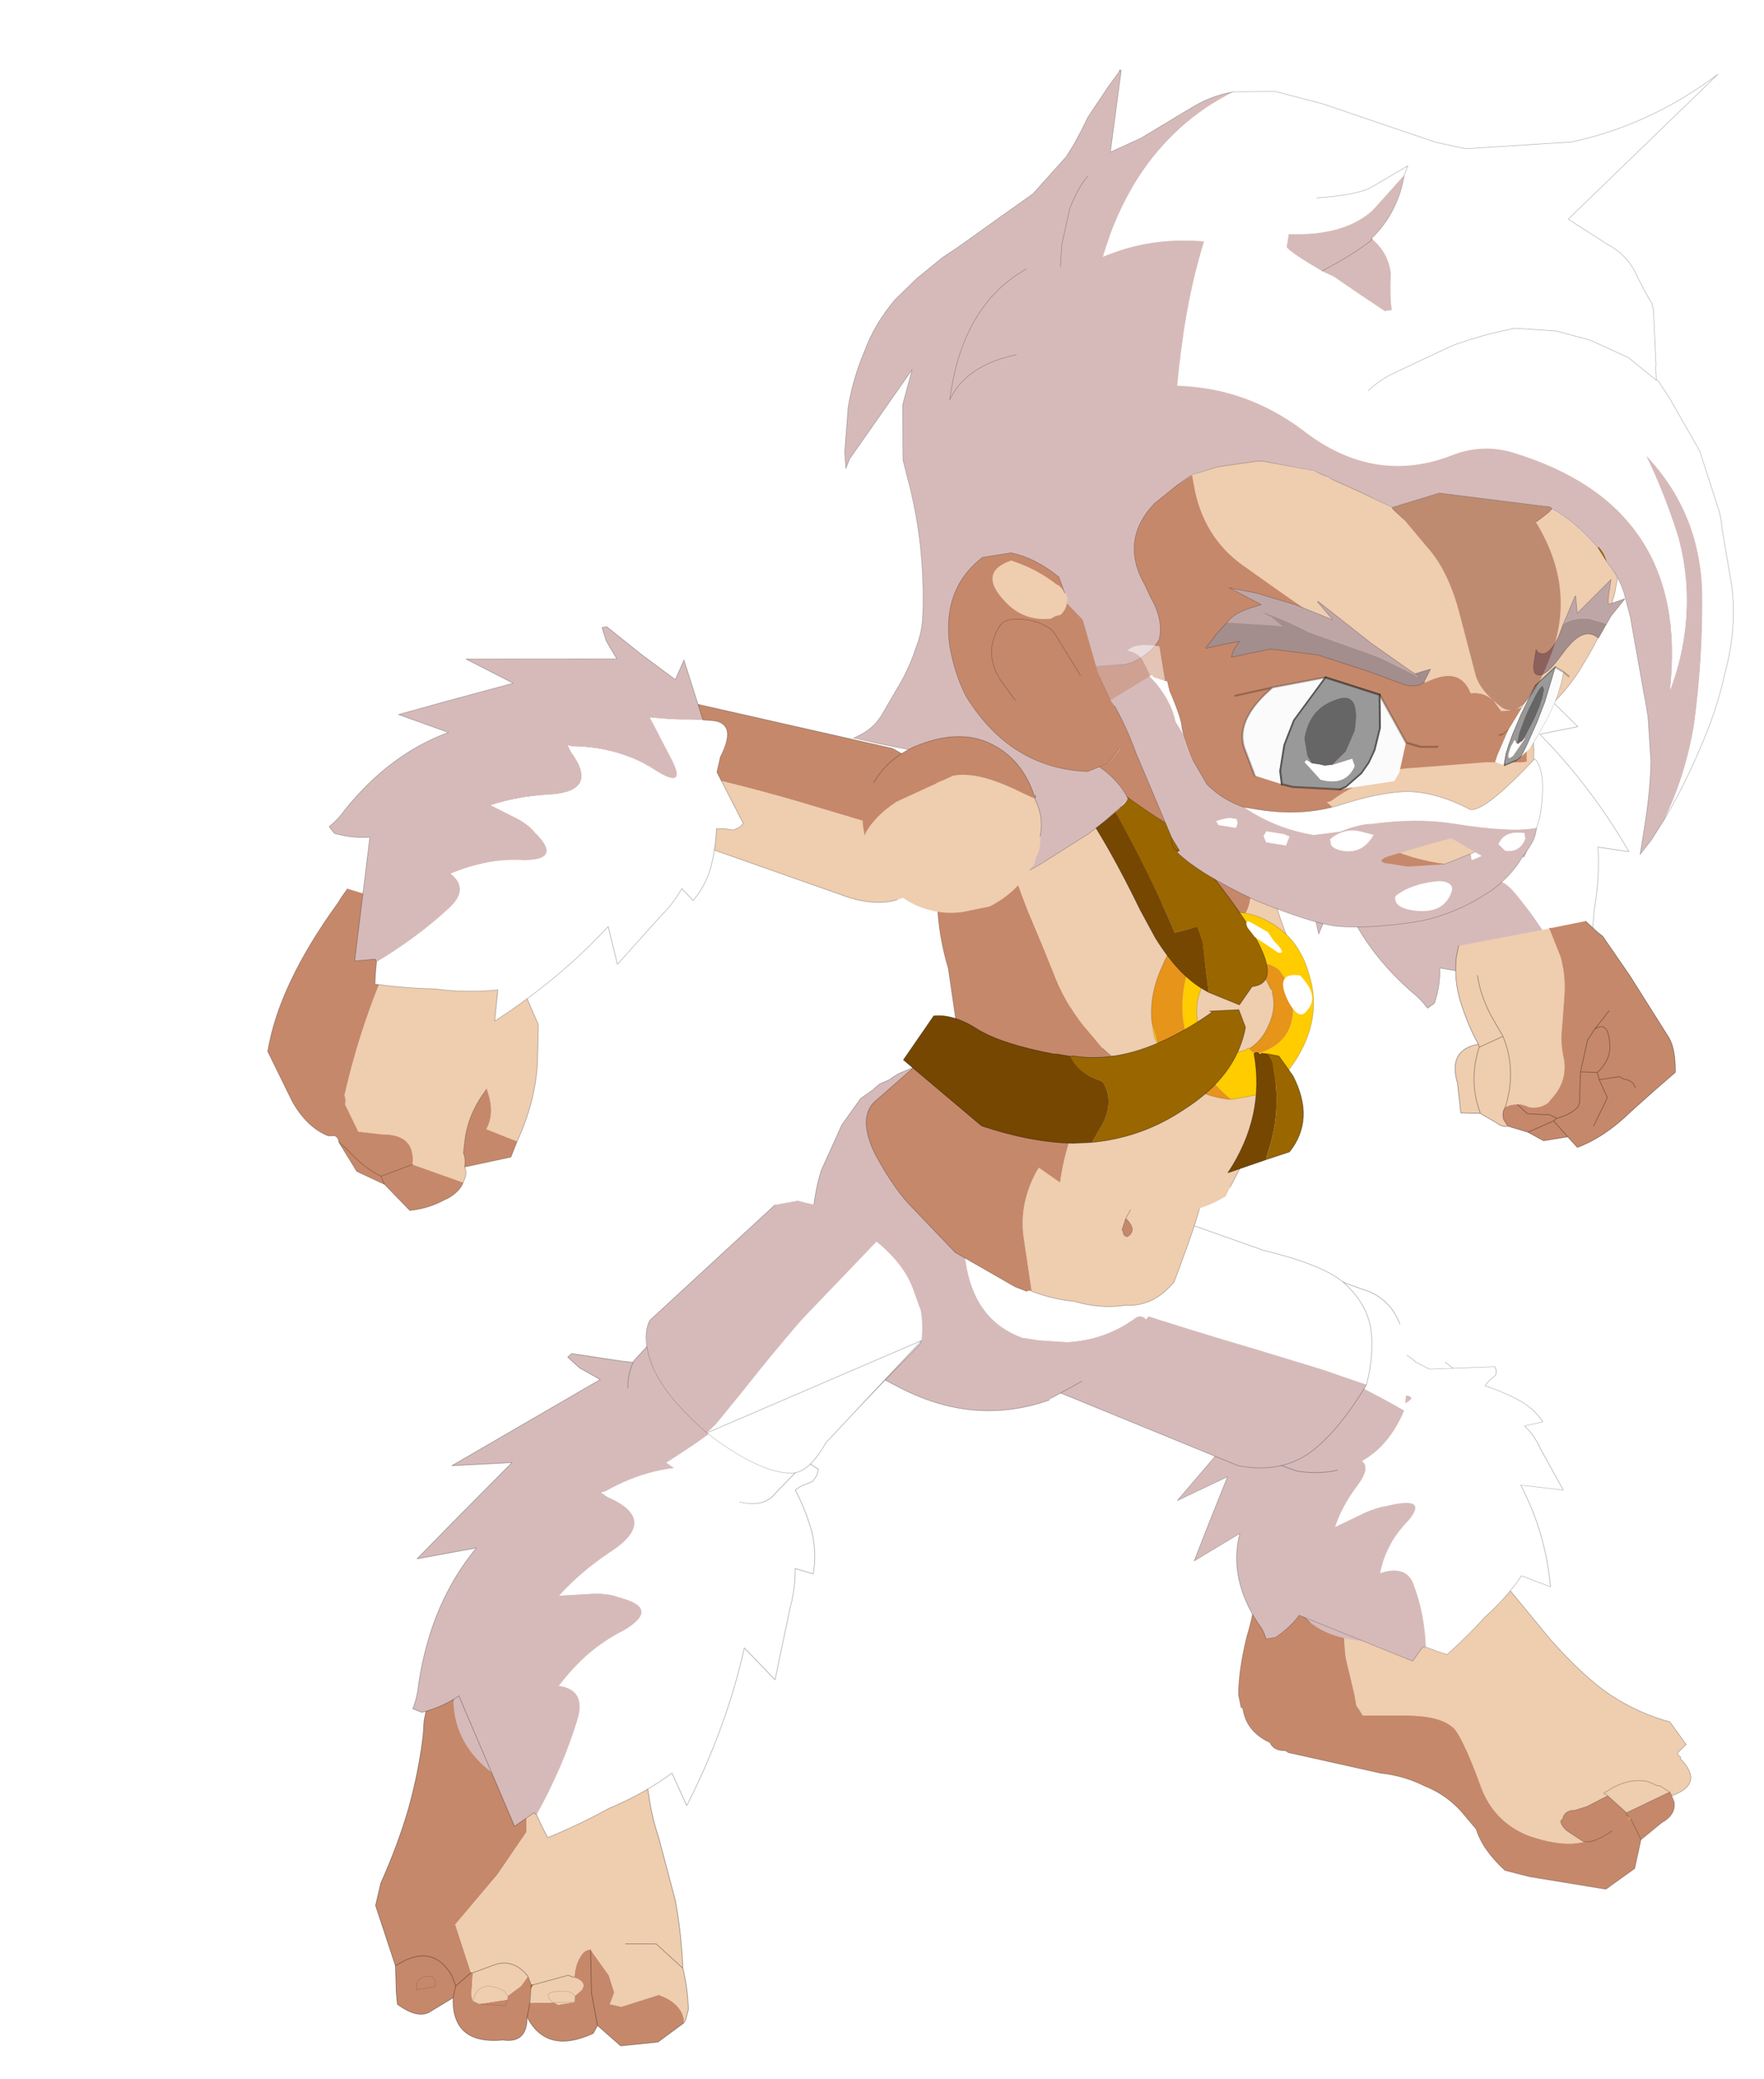 <?xml version="1.0" encoding="UTF-8" standalone="no"?>
<svg xmlns:xlink="http://www.w3.org/1999/xlink" height="66px" width="56px" xmlns="http://www.w3.org/2000/svg">
  <g transform="matrix(1.0, 0.0, 0.0, 1.0, 30, 60)">
    <use height="42.3" transform="matrix(-0.355, 0.177, 0.177, 0.355, 22.633, -48.604)" width="51.5" xlink:href="#sprite0"/>
    <use height="126.95" transform="matrix(0.387, -0.093, 0.093, 0.387, 3.974, -32.665)" width="253.5" xlink:href="#sprite5"/>
    <use height="30.75" transform="matrix(0.079, 0.39, 0.39, -0.079, 4.104, -42.309)" width="40.3" xlink:href="#sprite9"/>
    <use height="44.75" transform="matrix(-0.355, 0.177, 0.177, 0.355, 16.658, -47.462)" width="45.25" xlink:href="#sprite14"/>
    <use height="38.95" transform="matrix(0.398, 0.0, 0.0, 0.398, 8.742, -13.108)" width="40.2" xlink:href="#sprite20"/>
    <use height="52.5" transform="matrix(-0.394, 0.041, 0.026, 0.246, 24.872, -18.858)" width="53.85" xlink:href="#sprite26"/>
    <use height="43.1" transform="matrix(-0.132, 0.372, 0.372, 0.132, 3.205, -27.264)" width="31.35" xlink:href="#sprite31"/>
    <use height="40.55" transform="matrix(-0.397, -0.026, -0.026, 0.397, -6.335, -8.357)" width="30.7" xlink:href="#sprite37"/>
    <use height="51.8" transform="matrix(-0.34, -0.203, -0.203, 0.34, 0.7, -13.007)" width="41.8" xlink:href="#sprite43"/>
    <use height="34.25" transform="matrix(-0.399, 0.0, 0.0, 0.399, 10.811, -28.267)" width="46.3" xlink:href="#sprite47"/>
    <use height="45.0" transform="matrix(-0.289, -0.271, -0.176, 0.188, 1.572, -17.199)" width="29.7" xlink:href="#sprite52"/>
    <use height="44.05" transform="matrix(-0.345, -0.198, -0.213, 0.336, 16.19, -21.471)" width="67.05" xlink:href="#sprite57"/>
    <use height="44.2" transform="matrix(-0.349, -0.2, -0.2, 0.349, 21.715, -28.734)" width="79.15" xlink:href="#sprite63"/>
    <use height="115.65" transform="matrix(-0.332, -0.053, -0.053, 0.332, 33.012, -61.876)" width="108.25" xlink:href="#sprite70"/>
    <use height="26.45" transform="matrix(-0.369, -0.146, -0.146, 0.369, -10.712, -30.38)" width="23.2" xlink:href="#sprite83"/>
    <use height="30.75" transform="matrix(-0.014, -0.398, -0.398, 0.014, 1.231, -26.802)" width="40.3" xlink:href="#sprite87"/>
    <use height="48.0" transform="matrix(-0.102, -0.384, -0.384, 0.102, 10.325, -27.939)" width="56.75" xlink:href="#sprite91"/>
    <use height="61.05" transform="matrix(-0.193, -0.347, -0.347, 0.193, 3.452, -33.092)" width="64.0" xlink:href="#sprite95"/>
  </g>
  <defs>
    <g id="sprite0" transform="matrix(1.0, 0.0, 0.0, 1.0, 32.0, 22.45)">
      <use height="42.3" id="_p2" transform="matrix(1.0, 0.0, 0.0, 1.0, -32.0, -22.45)" width="51.5" xlink:href="#sprite1"/>
    </g>
    <g id="sprite1" transform="matrix(1.0, 0.0, 0.0, 1.0, 32.55, 24.0)">
      <use height="28.0" id="_col0" transform="matrix(0.992, 0.122, -0.122, 0.992, -4.378, -16.104)" width="11.15" xlink:href="#sprite2"/>
      <use height="42.3" id="_p7" transform="matrix(1.0, 0.0, 0.0, 1.0, -25.3, -24.0)" width="40.05" xlink:href="#sprite3"/>
    </g>
    <g id="sprite2" transform="matrix(1.0, 0.0, 0.0, 1.0, 5.45, 1.45)">
      <use height="28.0" transform="matrix(1.0, 0.0, 0.0, 1.0, -5.45, -1.45)" width="11.15" xlink:href="#shape0"/>
    </g>
    <g id="shape0" transform="matrix(1.0, 0.0, 0.0, 1.0, 5.45, 1.45)">
      <path d="M3.7 0.7 Q4.3 1.25 4.6 2.1 L3.85 0.9 3.7 0.7 M-0.55 26.25 Q-2.8 25.8 -3.65 24.7 -4.4 23.85 -4.4 22.75 L-5.4 5.15 Q-5.5 3.8 -5.2 2.7 L-4.6 1.3 Q-3.4 -1.05 -0.1 -1.45 L0.15 11.35 -0.1 22.1 -0.05 23.3 -0.5 24.65 -0.55 26.25" fill="#efcdaf" fill-rule="evenodd" stroke="none"/>
      <path d="M3.7 0.7 L3.85 0.9 4.6 2.1 5.65 4.95 5.7 5.15 4.85 22.75 Q4.5 24.1 3.7 25.15 2.5 26.3 0.5 26.55 L0.25 26.45 -0.55 26.25 -0.5 24.65 -0.05 23.3 -0.1 22.1 0.15 11.35 -0.1 -1.45 Q1.65 -1.2 2.95 -0.2 L3.6 0.55 3.7 0.7" fill="#c6886a" fill-rule="evenodd" stroke="none"/>
      <path d="M3.85 0.9 L4.6 2.1 5.65 4.95 5.7 5.15 4.85 22.75 Q4.5 24.1 3.7 25.15 M-3.65 24.7 Q-4.4 23.85 -4.4 22.75 L-5.4 5.15 Q-5.5 3.8 -5.2 2.7" fill="none" stroke="#000000" stroke-linecap="round" stroke-linejoin="round" stroke-opacity="0.302" stroke-width="0.05"/>
    </g>
    <g id="sprite3" transform="matrix(1.0, 0.0, 0.0, 1.0, 25.3, 24.0)">
      <use height="33.65" id="_col2" transform="matrix(0.894, -0.059, 0.068, 1.032, -14.734, -16.428)" width="30.4" xlink:href="#sprite4"/>
    </g>
    <g id="sprite4" transform="matrix(1.0, 0.0, 0.0, 1.0, 4.5, 6.05)">
      <use height="33.65" transform="matrix(1.0, 0.0, 0.0, 1.0, -4.5, -6.05)" width="30.4" xlink:href="#shape1"/>
    </g>
    <g id="shape1" transform="matrix(1.0, 0.0, 0.0, 1.0, 4.5, 6.05)">
      <path d="M4.9 26.1 Q4.05 26.55 3.15 26.95 1.65 24.95 0.5 22.95 -1.1 20.8 -2.0 18.55 L-4.4 19.8 Q-3.5 13.9 -1.1 8.75 L-4.5 9.35 -2.25 4.7 Q-1.75 3.45 -0.85 2.35 L-2.25 1.95 Q-1.6 0.7 -0.35 -0.3 1.0 -1.3 2.65 -2.05 L2.4 -2.55 1.9 -3.2 1.9 -3.7 2.05 -4.1 7.2 -3.95 8.3 -4.7 Q10.3 -6.95 11.45 -5.45 L11.95 -4.7 13.2 -2.55 14.2 -1.05 10.05 -1.2 Q6.95 -1.3 9.55 0.2 12.95 1.95 14.85 5.35 L15.1 5.6 14.45 5.6 Q10.05 4.85 11.85 8.6 12.85 10.75 13.2 13.0 L11.35 11.75 Q10.3 11.0 9.2 10.75 6.05 9.75 7.45 12.4 9.05 14.9 9.2 18.05 7.2 17.15 6.45 19.3 5.3 22.45 4.9 26.1" fill="#ffffff" fill-rule="evenodd" stroke="none"/>
      <path d="M11.95 -4.7 L17.5 -5.35 16.25 -4.1 19.6 -2.55 23.15 -1.05 23.25 -0.7 22.0 -0.55 20.15 -0.7 25.9 9.85 22.15 7.35 23.25 12.65 24.0 16.4 20.65 13.5 Q21.15 18.3 18.35 23.3 17.85 24.05 17.6 24.95 L16.85 24.8 Q15.75 23.7 15.2 22.45 L5.8 27.6 5.15 26.1 4.9 26.1 Q5.3 22.45 6.45 19.3 7.2 17.15 9.2 18.05 9.05 14.9 7.45 12.4 6.05 9.75 9.2 10.75 10.3 11.0 11.35 11.75 L13.2 13.0 Q12.85 10.75 11.85 8.6 10.05 4.85 14.45 5.6 L15.1 5.6 14.85 5.35 Q12.95 1.95 9.55 0.2 6.95 -1.3 10.05 -1.2 L14.2 -1.05 13.2 -2.55 11.95 -4.7" fill="#d6baba" fill-rule="evenodd" stroke="none"/>
      <path d="M4.9 26.1 Q4.05 26.55 3.15 26.95 1.65 24.95 0.5 22.95 -1.1 20.8 -2.0 18.55 L-4.4 19.8 Q-3.5 13.9 -1.1 8.75 L-4.5 9.35 -2.25 4.7 Q-1.75 3.45 -0.85 2.35 L-2.25 1.95 Q-1.6 0.7 -0.35 -0.3 1.0 -1.3 2.65 -2.05 L2.4 -2.55 1.9 -3.2 1.9 -3.7 2.05 -4.1 7.2 -3.95 8.3 -4.7 Q10.3 -6.95 11.45 -5.45 L11.95 -4.7 17.5 -5.35 16.25 -4.1 19.6 -2.55 23.15 -1.05 23.25 -0.7 22.0 -0.55 20.15 -0.7 25.9 9.85 22.15 7.35 23.25 12.65 24.0 16.4 20.65 13.5 Q21.15 18.3 18.35 23.3 17.85 24.05 17.6 24.95 L16.85 24.8 Q15.75 23.7 15.2 22.45 L5.8 27.6 5.15 26.1 4.9 26.1 Z" fill="none" stroke="#000000" stroke-linecap="round" stroke-linejoin="round" stroke-opacity="0.302" stroke-width="0.05"/>
    </g>
    <g id="sprite5" transform="matrix(1.0, 0.0, 0.0, 1.0, 34.35, 13.2)">
      <use height="18.15" transform="matrix(1.0, 0.0, 0.0, 1.0, -8.75, 0.3)" width="17.85" xlink:href="#sprite6"/>
      <clipPath id="clipPath0" transform="matrix(1.0, 0.0, 0.0, 1.0, 0.0, 0.0)">
        <path d="M219.15 67.3 L200.5 105.55 112.35 83.7 105.15 113.75 -27.5 81.85 Q-24.75 62.95 -18.0 44.2 -32.7 31.15 -24.2 9.7 L-24.3 8.65 Q-21.85 -8.45 -6.9 0.4 -6.15 1.45 -5.65 2.8 L-3.4 8.4 -3.7 9.05 -4.4 9.3 -5.6 8.55 -7.05 8.55 -8.55 9.65 -8.15 13.6 -2.05 16.55 0.5 15.3 1.35 13.75 1.95 12.0 Q3.5 8.8 5.45 7.05 6.3 6.25 6.8 6.2 L8.3 3.65 21.85 -13.2 137.7 14.65 130.15 45.95 219.15 67.3" fill="#00ff00" fill-rule="evenodd" stroke="none"/>
      </clipPath>
    </g>
    <g id="sprite6" transform="matrix(1.0, 0.0, 0.0, 1.0, 8.8, 2.35)">
      <use height="17.85" id="_col0" transform="matrix(1.0, 0.0, 0.0, 1.0, -8.8, -2.05)" width="17.65" xlink:href="#sprite7"/>
      <use height="16.55" id="_p7" transform="matrix(1.0, 0.0, 0.0, 1.0, -6.85, -2.35)" width="15.9" xlink:href="#sprite8"/>
    </g>
    <g id="sprite7" transform="matrix(1.0, 0.0, 0.0, 1.0, 8.65, 8.7)">
      <use height="17.85" transform="matrix(1.0, 0.0, 0.0, 1.0, -8.65, -8.7)" width="17.65" xlink:href="#shape2"/>
    </g>
    <g id="shape2" transform="matrix(1.0, 0.0, 0.0, 1.0, 8.65, 8.7)">
      <path d="M-4.8 -6.05 Q-4.95 -4.15 -4.35 -2.2 L-3.95 -0.85 -6.0 -0.45 -6.0 -0.7 -6.0 -0.45 -3.95 -0.85 -4.35 -2.2 Q-4.95 -4.15 -4.8 -6.05 M-7.15 4.7 L-8.65 4.3 -8.35 1.95 Q-8.5 -0.85 -6.0 -0.7 -6.45 -2.2 -6.6 -4.4 -6.7 -6.05 -6.15 -7.7 L-6.1 -7.85 -5.7 -8.7 1.65 -8.35 2.0 -5.9 Q2.05 -4.35 1.55 -2.8 L0.8 -0.45 Q0.35 0.75 0.35 2.05 0.2 3.85 -1.3 4.85 L-1.7 5.15 Q-2.45 5.45 -3.2 5.15 -3.8 4.7 -4.1 4.7 -4.65 4.55 -5.1 4.7 -5.45 5.0 -5.45 5.6 L-5.25 6.2 Q-5.7 6.2 -6.0 5.8 L-7.15 4.7 -7.15 4.55 Q-7.45 1.95 -6.0 -0.45 -7.45 1.95 -7.15 4.55 L-7.15 4.7 M-3.95 -0.85 Q-3.5 2.05 -5.1 4.7 -3.5 2.05 -3.95 -0.85" fill="#efcdaf" fill-rule="evenodd" stroke="none"/>
      <path d="M4.6 -8.25 L5.3 -7.2 5.65 -6.75 7.0 -3.25 8.9 2.35 Q9.2 3.35 8.75 5.15 6.7 6.2 4.6 7.35 2.1 8.85 -0.25 9.15 L-0.8 8.15 -1.6 6.65 -3.8 7.05 -1.6 6.65 -0.8 8.15 -2.75 8.0 -3.8 7.05 -5.25 6.2 -5.45 5.6 Q-5.45 5.0 -5.1 4.7 -4.65 4.55 -4.1 4.7 -3.8 4.7 -3.2 5.15 -2.45 5.45 -1.7 5.15 L-1.3 4.85 Q0.2 3.85 0.35 2.05 0.35 0.75 0.8 -0.45 L1.55 -2.8 Q2.05 -4.35 2.0 -5.9 L1.65 -8.35 1.65 -8.4 1.85 -8.35 4.6 -8.25 M4.75 -0.85 L3.3 0.3 2.55 1.0 1.4 3.35 0.9 5.15 Q0.8 5.8 0.5 6.05 -0.25 6.5 -1.3 6.5 L-1.85 6.05 -2.0 6.05 -3.5 5.6 -4.1 4.7 -3.5 5.6 -2.0 6.05 -1.85 6.05 -1.3 6.5 Q-0.25 6.5 0.5 6.05 0.8 5.8 0.9 5.15 L1.4 3.35 2.55 1.0 3.3 0.3 4.75 -0.85 M2.7 4.3 L2.7 3.7 1.4 3.35 2.7 3.7 Q4.05 2.95 4.2 1.65 4.5 -0.15 3.3 0.3 4.5 -0.15 4.2 1.65 4.05 2.95 2.7 3.7 L2.7 4.3 4.35 4.45 4.6 4.7 Q5.35 5.0 5.35 5.6 5.35 5.0 4.6 4.7 L4.35 4.45 2.7 4.3 3.0 5.8 2.85 6.05 1.4 7.8 2.85 6.05 3.0 5.8 2.7 4.3 M-1.3 6.5 L-1.6 6.65 -1.3 6.5" fill="#c6886a" fill-rule="evenodd" stroke="none"/>
      <path d="M-6.0 -0.7 L-6.0 -0.45 -3.95 -0.85 -4.35 -2.2 Q-4.95 -4.15 -4.8 -6.05 M-5.7 -8.7 L-6.1 -7.85 -6.15 -7.7 Q-6.7 -6.05 -6.6 -4.4 -6.45 -2.2 -6.0 -0.7 -8.5 -0.85 -8.35 1.95 L-8.65 4.3 -7.15 4.7 -7.15 4.55 Q-7.45 1.95 -6.0 -0.45 M-0.8 8.15 L-0.25 9.15 Q2.1 8.85 4.6 7.35 6.7 6.2 8.75 5.15 9.2 3.35 8.9 2.35 L7.0 -3.25 5.65 -6.75 5.3 -7.2 4.6 -8.25 M-4.1 4.7 L-3.5 5.6 -2.0 6.05 -1.85 6.05 -1.3 6.5 Q-0.25 6.5 0.5 6.05 0.8 5.8 0.9 5.15 L1.4 3.35 2.55 1.0 3.3 0.3 4.75 -0.85 M1.4 3.35 L2.7 3.7 Q4.05 2.95 4.2 1.65 4.5 -0.15 3.3 0.3 M5.35 5.6 Q5.35 5.0 4.6 4.7 L4.35 4.45 2.7 4.3 3.0 5.8 2.85 6.05 1.4 7.8 M2.7 3.7 L2.7 4.3 M-7.15 4.7 L-6.0 5.8 Q-5.7 6.2 -5.25 6.2 L-5.45 5.6 Q-5.45 5.0 -5.1 4.7 -3.5 2.05 -3.95 -0.85 M-0.8 8.15 L-1.6 6.65 -3.8 7.05 -2.75 8.0 -0.8 8.15 M-1.6 6.65 L-1.3 6.5 M-5.25 6.2 L-3.8 7.05" fill="none" stroke="#000000" stroke-linecap="round" stroke-linejoin="round" stroke-opacity="0.4" stroke-width="0.05"/>
    </g>
    <g id="sprite9" transform="matrix(1.0, 0.0, 0.0, 1.0, 20.25, 15.5)">
      <use height="30.75" id="_p2" transform="matrix(1.0, 0.0, 0.0, 1.0, -20.25, -15.5)" width="40.3" xlink:href="#sprite10"/>
    </g>
    <g id="sprite10" transform="matrix(1.0, 0.0, 0.0, 1.0, 20.25, 15.5)">
      <use height="30.55" id="_p5" transform="matrix(1.0, 0.0, 0.0, 1.0, -10.2, -15.4)" width="20.25" xlink:href="#sprite11"/>
    </g>
    <g id="sprite11" transform="matrix(1.0, 0.0, 0.0, 1.0, 10.2, 15.4)">
      <use height="28.0" id="_col0" transform="matrix(0.955, -0.293, 0.293, 0.955, -10.034, -11.598)" width="12.4" xlink:href="#sprite12"/>
      <use height="30.55" id="_p7" transform="matrix(1.0, 0.0, 0.0, 1.0, -10.2, -15.4)" width="20.25" xlink:href="#sprite13"/>
    </g>
    <g id="sprite12" transform="matrix(1.0, 0.0, 0.0, 1.0, 6.2, -0.3)">
      <use height="28.0" transform="matrix(1.0, 0.0, 0.0, 1.0, -6.2, 0.3)" width="12.4" xlink:href="#shape4"/>
    </g>
    <g id="shape4" transform="matrix(1.0, 0.0, 0.0, 1.0, 6.2, -0.3)">
      <path d="M3.25 1.5 Q5.3 3.1 6.2 6.75 L5.5 24.35 4.35 26.8 3.15 27.6 Q1.45 28.6 -0.55 28.15 L-0.4 26.55 0.0 22.65 Q0.25 18.35 0.15 13.0 L-0.2 0.3 Q1.7 0.4 3.25 1.5" fill="#c6886a" fill-rule="evenodd" stroke="none"/>
      <path d="M-0.2 0.3 L0.15 13.0 Q0.25 18.35 0.0 22.65 L-0.4 26.55 -0.55 28.15 -2.1 27.65 Q-3.4 27.15 -4.0 26.55 -4.8 25.75 -4.85 24.65 L-6.2 6.95 Q-6.25 4.65 -5.35 3.25 -3.85 0.8 -0.2 0.3" fill="#efcdaf" fill-rule="evenodd" stroke="none"/>
      <path d="M4.35 26.8 L5.5 24.35 6.2 6.75 Q5.3 3.1 3.25 1.5 M-5.35 3.25 Q-6.25 4.65 -6.2 6.95 L-4.85 24.65 Q-4.8 25.75 -4.0 26.55" fill="none" stroke="#000000" stroke-linecap="round" stroke-linejoin="round" stroke-opacity="0.302" stroke-width="0.05"/>
    </g>
    <g id="sprite14" transform="matrix(1.0, 0.0, 0.0, 1.0, 30.15, 20.3)">
      <use height="44.75" id="_p2" transform="matrix(1.0, 0.0, 0.0, 1.0, -30.15, -20.3)" width="45.25" xlink:href="#sprite15"/>
    </g>
    <g id="sprite15" transform="matrix(1.0, 0.0, 0.0, 1.0, 30.15, 20.3)">
      <use height="37.75" id="_p5" transform="matrix(1.0, 0.0, 0.0, 1.0, -25.45, -17.2)" width="38.15" xlink:href="#sprite16"/>
    </g>
    <g id="sprite16" transform="matrix(1.0, 0.0, 0.0, 1.0, 25.45, 17.2)">
      <use height="37.75" id="_p7" transform="matrix(1.0, 0.0, 0.0, 1.0, -25.45, -17.2)" width="38.15" xlink:href="#sprite17"/>
    </g>
    <g id="sprite17" transform="matrix(1.0, 0.0, 0.0, 1.0, 25.45, 17.2)">
      <use height="14.1" id="_col0" transform="matrix(1.0, 0.0, 0.0, 1.0, -7.0, -7.05)" width="14.0" xlink:href="#sprite18"/>
      <use height="22.3" id="_p1" transform="matrix(-0.799, 0.599, 0.599, 0.799, -0.647, -17.194)" width="24.6" xlink:href="#sprite19"/>
    </g>
    <g id="sprite18" transform="matrix(1.0, 0.0, 0.0, 1.0, 7.0, 7.05)">
      <use height="14.1" transform="matrix(1.0, 0.0, 0.0, 1.0, -7.0, -7.05)" width="14.0" xlink:href="#shape5"/>
    </g>
    <g id="shape5" transform="matrix(1.0, 0.0, 0.0, 1.0, 7.0, 7.05)">
      <path d="M1.05 7.0 Q2.3 5.95 3.0 3.85 L3.85 -1.05 Q3.75 -3.05 1.1 -6.05 L0.4 -6.9 Q0.6 -7.15 0.7 -6.9 L0.95 -6.9 Q4.1 -6.6 5.85 -4.25 7.35 -2.15 6.9 1.2 6.55 3.6 4.95 5.2 L4.35 5.75 Q3.2 6.65 1.95 6.9 L1.05 7.0" fill="#c6886a" fill-rule="evenodd" stroke="none"/>
      <path d="M0.4 -6.9 L1.1 -6.05 Q3.75 -3.05 3.85 -1.05 L3.0 3.85 Q2.3 5.95 1.05 7.0 L0.95 7.05 0.8 7.05 -1.15 6.95 -1.4 6.7 Q-4.05 6.25 -5.55 4.25 -6.85 2.5 -6.9 0.45 L-7.0 -1.2 Q-6.5 -3.55 -4.9 -5.15 -4.75 -5.55 -4.2 -5.75 -3.55 -6.4 -2.6 -6.55 -1.25 -7.25 0.4 -6.9" fill="#efcdaf" fill-rule="evenodd" stroke="none"/>
      <path d="M4.95 5.2 Q6.55 3.6 6.9 1.2 7.35 -2.15 5.85 -4.25 4.1 -6.6 0.95 -6.9 L0.7 -6.9 Q0.6 -7.15 0.4 -6.9 -1.25 -7.25 -2.6 -6.55" fill="none" stroke="#000000" stroke-linecap="round" stroke-linejoin="round" stroke-opacity="0.302" stroke-width="0.05"/>
    </g>
    <g id="sprite20" transform="matrix(1.0, 0.0, 0.0, 1.0, 13.2, 12.95)">
      <use height="38.95" id="_p8" transform="matrix(1.0, 0.0, 0.0, 1.0, -13.2, -12.95)" width="40.2" xlink:href="#sprite21"/>
    </g>
    <g id="sprite21" transform="matrix(1.0, 0.0, 0.0, 1.0, 15.2, 17.1)">
      <use height="27.4" id="_p7b" transform="matrix(1.0, 0.0, 0.0, 1.0, -15.2, -5.55)" width="40.2" xlink:href="#sprite22"/>
      <use height="32.1" id="_col0" transform="matrix(1.0, 0.0, 0.0, 1.0, -13.75, -16.35)" width="36.1" xlink:href="#sprite23"/>
      <use height="33.25" id="_p7" transform="matrix(1.0, 0.0, 0.0, 1.0, -14.4, -17.1)" width="36.8" xlink:href="#sprite24"/>
    </g>
    <g id="sprite23" transform="matrix(1.0, 0.0, 0.0, 1.0, 18.05, 16.05)">
      <use height="32.1" transform="matrix(1.0, 0.0, 0.0, 1.0, -18.05, -16.05)" width="36.1" xlink:href="#shape6"/>
    </g>
    <g id="shape6" transform="matrix(1.0, 0.0, 0.0, 1.0, 18.05, 16.05)">
      <path d="M-1.1 -15.25 L-0.25 -13.75 Q0.7 -11.8 2.35 -9.3 L6.8 -3.9 Q9.45 -0.9 11.6 0.55 13.9 2.05 16.35 2.7 L17.65 4.5 17.0 5.15 17.0 5.35 17.2 5.5 17.2 5.65 Q19.15 7.65 16.5 8.6 L16.35 8.3 15.55 7.8 15.35 7.8 15.05 7.65 14.55 7.45 Q12.9 7.15 11.25 8.3 11.1 8.3 11.1 8.45 11.25 8.45 11.4 8.6 11.25 8.45 11.1 8.45 11.1 8.3 11.25 8.3 12.9 7.15 14.55 7.45 L15.05 7.65 15.35 7.8 15.55 7.8 16.35 8.3 12.9 9.95 11.4 8.6 9.75 9.45 8.8 9.75 Q7.95 9.75 7.8 10.45 L7.65 10.6 Q7.65 10.95 8.15 11.4 L9.45 12.25 9.6 12.25 Q7.8 12.75 5.0 11.75 2.2 10.6 1.2 7.65 0.05 4.5 -0.75 3.35 -1.75 2.2 -4.7 2.2 L-8.15 2.2 -8.35 1.85 -8.65 1.4 -8.8 0.55 -9.5 -2.4 Q-9.8 -4.85 -9.5 -7.0 -8.8 -10.3 -8.65 -13.1 L-8.5 -16.05 -1.1 -15.25" fill="#efcdaf" fill-rule="evenodd" stroke="none"/>
      <path d="M-8.5 -16.05 L-8.65 -13.1 Q-8.8 -10.3 -9.5 -7.0 -9.8 -4.85 -9.5 -2.4 L-8.8 0.55 -8.65 1.4 -8.35 1.85 -8.15 2.2 -4.7 2.2 Q-1.75 2.2 -0.75 3.35 0.05 4.5 1.2 7.65 2.2 10.6 5.0 11.75 7.8 12.75 9.6 12.25 L9.45 12.25 8.15 11.4 Q7.65 10.95 7.65 10.6 L7.8 10.45 Q7.95 9.75 8.8 9.75 L9.75 9.45 11.4 8.6 12.9 9.95 12.9 10.1 13.05 10.25 12.9 10.1 12.9 9.95 16.35 8.3 16.5 8.6 16.7 9.1 Q16.85 10.1 15.7 10.75 L14.05 12.1 13.55 14.4 11.25 16.05 5.15 15.05 3.2 14.55 Q1.4 12.9 0.9 11.25 L0.05 10.25 Q-1.25 8.6 -3.25 7.8 -4.85 7.0 -6.7 6.8 L-14.1 5.15 Q-14.25 5.0 -14.4 5.0 -15.25 5.0 -15.55 4.35 -17.4 3.5 -17.7 1.7 L-17.85 1.55 -18.05 0.55 Q-18.05 -1.4 -17.4 -4.05 -16.7 -6.35 -16.4 -9.3 L-15.9 -12.6 Q-14.25 -13.9 -12.45 -14.9 -10.45 -15.75 -8.5 -16.05 M13.05 10.25 L13.05 10.45 13.25 10.45 13.05 10.25 M14.05 12.1 L13.25 10.45 14.05 12.1 M11.75 11.4 Q10.25 12.4 9.6 12.25 10.25 12.4 11.75 11.4" fill="#c6886a" fill-rule="evenodd" stroke="none"/>
      <path d="M13.25 10.45 L13.05 10.45 13.05 10.25 13.25 10.45" fill="#e89f48" fill-rule="evenodd" stroke="none"/>
      <path d="M16.5 8.6 Q19.15 7.65 17.2 5.65 L17.2 5.5 17.0 5.35 17.0 5.15 17.65 4.5 16.35 2.7 Q13.9 2.05 11.6 0.55 9.45 -0.9 6.8 -3.9 L2.35 -9.3 Q0.7 -11.8 -0.25 -13.75 L-1.1 -15.25 M9.6 12.25 L9.45 12.25 8.15 11.4 Q7.65 10.95 7.65 10.6 L7.8 10.45 Q7.95 9.75 8.8 9.75 L9.75 9.45 11.4 8.6 Q11.25 8.45 11.1 8.45 11.1 8.3 11.25 8.3 12.9 7.15 14.55 7.45 L15.05 7.65 15.35 7.8 15.55 7.8 16.35 8.3 16.5 8.6 16.7 9.1 Q16.85 10.1 15.7 10.75 L14.05 12.1 13.55 14.4 11.25 16.05 5.15 15.05 3.2 14.55 Q1.4 12.9 0.9 11.25 L0.05 10.25 Q-1.25 8.6 -3.25 7.8 -4.85 7.0 -6.7 6.8 L-14.1 5.15 Q-14.25 5.0 -14.4 5.0 -15.25 5.0 -15.55 4.35 -17.4 3.5 -17.7 1.7 M-17.85 1.55 L-18.05 0.55 Q-18.05 -1.4 -17.4 -4.05 -16.7 -6.35 -16.4 -9.3 L-15.9 -12.6 M13.25 10.45 L13.05 10.25 12.9 10.1 12.9 9.95 11.4 8.6 M13.25 10.45 L14.05 12.1 M12.9 9.95 L16.35 8.3 M9.6 12.25 Q10.25 12.4 11.75 11.4" fill="none" stroke="#000000" stroke-linecap="round" stroke-linejoin="round" stroke-opacity="0.302" stroke-width="0.05"/>
    </g>
    <g id="sprite24" transform="matrix(1.0, 0.0, 0.0, 1.0, 19.6, 17.85)">
      <use height="33.25" id="_p1" transform="matrix(1.0, 0.0, 0.0, 1.0, -19.6, -17.85)" width="36.8" xlink:href="#sprite25"/>
    </g>
    <g id="sprite26" transform="matrix(1.0, 0.0, 0.0, 1.0, 29.55, 4.4)">
      <use height="52.5" id="_p2" transform="matrix(1.0, 0.0, 0.0, 1.0, -29.55, -4.4)" width="53.85" xlink:href="#sprite27"/>
    </g>
    <g id="sprite27" transform="matrix(1.0, 0.0, 0.0, 1.0, 29.45, 20.8)">
      <use height="52.5" id="_p6" transform="matrix(1.0, 0.0, 0.0, 1.0, -24.0, -20.8)" width="43.9" xlink:href="#sprite28"/>
    </g>
    <g id="sprite28" transform="matrix(1.0, 0.0, 0.0, 1.0, 24.0, 20.8)">
      <use height="37.35" id="_col0" transform="matrix(1.0, 0.0, 0.0, 1.0, -8.0, -18.65)" width="16.0" xlink:href="#sprite29"/>
      <use height="49.6" id="_p7" transform="matrix(0.997, -0.075, 0.075, 0.997, -24.011, -17.758)" width="40.3" xlink:href="#sprite30"/>
    </g>
    <g id="sprite29" transform="matrix(1.0, 0.0, 0.0, 1.0, 8.0, 18.65)">
      <use height="37.35" transform="matrix(1.159, 0.0, 0.0, 1.0, -8.0, -18.65)" width="13.8" xlink:href="#shape7"/>
    </g>
    <g id="shape7" transform="matrix(1.0, 0.0, 0.0, 1.0, 6.9, 18.65)">
      <path d="M0.3 18.7 Q-0.7 11.7 -0.55 11.15 L0.15 -5.25 0.05 -18.6 Q3.4 -18.45 5.5 -16.1 L5.95 -15.65 6.9 -13.35 6.75 12.25 Q6.45 14.0 5.75 15.25 4.05 18.45 0.3 18.7" fill="#d6baba" fill-rule="evenodd" stroke="none"/>
      <path d="M0.05 -18.6 L0.15 -5.25 -0.55 11.15 Q-0.7 11.7 0.3 18.7 -3.55 17.8 -5.25 16.05 -6.8 14.5 -6.65 12.15 L-6.9 -13.5 -5.45 -16.15 -4.05 -17.4 Q-2.4 -18.9 0.05 -18.6" fill="#ffffff" fill-rule="evenodd" stroke="none"/>
      <path d="M5.75 15.25 Q6.45 14.0 6.75 12.25 L6.9 -13.35 5.95 -15.65 M-5.45 -16.15 L-6.9 -13.5 -6.65 12.15 Q-6.8 14.5 -5.25 16.05" fill="none" stroke="#000000" stroke-linecap="round" stroke-linejoin="round" stroke-opacity="0.302" stroke-width="0.05"/>
    </g>
    <g id="sprite30" transform="matrix(1.0, 0.0, 0.0, 1.0, 23.05, 21.1)">
      <use height="33.65" id="_col2" transform="matrix(1.02, -0.067, 0.077, 1.177, -16.358, -19.069)" width="30.4" xlink:href="#sprite4"/>
    </g>
    <g id="sprite31" transform="matrix(1.0, 0.0, 0.0, 1.0, 18.85, 2.25)">
      <use height="43.1" id="_p2" transform="matrix(1.0, 0.0, 0.0, 1.0, -18.85, -2.25)" width="31.35" xlink:href="#sprite32"/>
    </g>
    <g id="sprite32" transform="matrix(1.0, 0.0, 0.0, 1.0, 18.75, 18.65)">
      <use height="43.1" id="_p6" transform="matrix(1.0, 0.0, 0.0, 1.0, -13.4, -18.65)" width="22.4" xlink:href="#sprite33"/>
    </g>
    <g id="sprite33" transform="matrix(1.0, 0.0, 0.0, 1.0, 13.4, 18.65)">
      <use height="37.35" id="_col0" transform="matrix(1.0, 0.0, 0.0, 1.0, -8.0, -18.65)" width="16.0" xlink:href="#sprite34"/>
      <use height="33.8" id="_col3" transform="matrix(1.0, 0.0, 0.0, 1.0, -8.2, -18.65)" width="17.2" xlink:href="#sprite35"/>
      <use height="43.1" id="_p7" transform="matrix(1.0, 0.0, 0.0, 1.0, -13.4, -18.65)" width="22.05" xlink:href="#sprite36"/>
    </g>
    <g id="sprite34" transform="matrix(1.0, 0.0, 0.0, 1.0, 8.0, 18.65)">
      <use height="37.35" transform="matrix(1.159, 0.0, 0.0, 1.0, -8.0, -18.65)" width="13.8" xlink:href="#shape7"/>
    </g>
    <g id="sprite35" transform="matrix(1.0, 0.0, 0.0, 1.0, 8.2, 18.65)">
      <use height="33.8" transform="matrix(1.0, 0.0, 0.0, 1.0, -8.2, -18.65)" width="17.2" xlink:href="#shape8"/>
    </g>
    <g id="shape8" transform="matrix(1.0, 0.0, 0.0, 1.0, 8.2, 18.65)">
      <path d="M-0.6 15.15 L-0.55 11.35 -0.3 5.8 Q0.0 0.55 0.15 -5.25 L0.05 -18.6 Q3.95 -18.45 6.35 -16.1 L6.9 -15.65 8.0 -13.35 9.0 7.6 Q8.5 10.9 6.2 12.6 3.85 14.25 -0.6 15.15" fill="#d6baba" fill-rule="evenodd" stroke="none"/>
      <path d="M-0.6 15.15 Q-3.15 14.9 -4.9 14.0 -6.65 13.05 -7.6 10.95 -8.55 8.9 -8.0 3.75 L-8.0 -13.5 Q-7.25 -15.05 -6.3 -16.15 L-4.7 -17.4 Q-2.8 -18.9 0.05 -18.6 L0.15 -5.25 Q0.0 0.55 -0.3 5.8 L-0.55 11.35 -0.6 15.15" fill="#ffffff" fill-rule="evenodd" stroke="none"/>
      <path d="M-6.3 -16.15 Q-7.25 -15.05 -8.0 -13.5 L-8.0 3.75 Q-8.55 8.9 -7.6 10.95 -6.65 13.05 -4.9 14.0 -3.15 14.9 -0.6 15.15 3.85 14.25 6.2 12.6 8.5 10.9 9.0 7.6 L8.0 -13.35 6.9 -15.65" fill="none" stroke="#000000" stroke-linecap="round" stroke-linejoin="round" stroke-opacity="0.302" stroke-width="0.05"/>
    </g>
    <g id="sprite37" transform="matrix(1.0, 0.0, 0.0, 1.0, 20.0, 17.7)">
      <use height="40.55" transform="matrix(1.0, 0.0, 0.0, 1.0, -20.0, -17.7)" width="30.7" xlink:href="#sprite38"/>
    </g>
    <g id="sprite38" transform="matrix(1.0, 0.0, 0.0, 1.0, 18.7, 20.85)">
      <use height="35.6" id="_p7b" transform="matrix(1.0, 0.0, 0.0, 1.0, -18.7, -15.9)" width="29.3" xlink:href="#sprite39"/>
      <use height="33.4" id="_col0" transform="matrix(1.0, 0.0, 0.0, 1.0, -16.15, -20.0)" width="25.45" xlink:href="#sprite40"/>
      <use height="38.65" id="_p7" transform="matrix(1.0, 0.0, 0.0, 1.0, -18.2, -20.85)" width="30.2" xlink:href="#sprite41"/>
    </g>
    <g id="sprite40" transform="matrix(1.0, 0.0, 0.0, 1.0, 12.75, 16.7)">
      <use height="33.4" transform="matrix(1.0, 0.0, 0.0, 1.0, -12.75, -16.7)" width="25.45" xlink:href="#shape9"/>
    </g>
    <g id="shape9" transform="matrix(1.0, 0.0, 0.0, 1.0, 12.75, 16.7)">
      <path d="M9.0 -12.95 L9.65 -9.55 9.8 -8.4 9.8 -7.25 Q9.95 -4.35 10.6 -1.25 11.25 1.65 12.4 4.75 L12.7 6.55 10.8 11.25 Q8.0 9.15 6.25 11.75 L5.9 12.55 4.75 11.4 5.9 12.55 6.25 11.75 Q8.0 9.15 10.8 11.25 L10.6 13.35 10.45 14.3 Q8.65 15.45 7.7 14.65 L6.05 13.5 Q5.9 17.25 1.85 16.6 -0.1 16.75 0.05 14.65 -1.7 17.55 -5.3 15.6 L-5.6 14.95 -4.95 12.4 -4.65 8.95 -4.95 12.4 -5.6 14.95 -7.55 16.45 -10.5 15.95 -12.45 14.3 -12.45 14.0 Q-12.1 12.7 -10.35 12.2 L-7.4 13.35 -6.45 13.2 -6.75 12.2 -6.25 10.9 -4.65 8.95 Q-4.15 8.95 -3.85 9.6 -3.5 10.25 -3.5 11.25 -4.55 11.55 -4.15 12.2 L-3.65 12.7 -3.65 13.2 -2.35 13.5 -2.05 13.35 -1.9 13.35 -0.1 13.5 -0.1 12.4 -0.1 12.05 0.2 11.4 0.7 12.2 1.7 13.05 1.7 13.35 1.85 13.85 3.95 13.85 1.85 13.85 1.7 13.35 3.95 13.85 4.45 13.65 4.6 13.2 4.6 11.4 4.75 11.4 6.25 7.65 3.15 3.45 1.05 -0.1 Q1.2 -2.55 1.5 -4.5 1.7 -6.6 0.85 -11.3 L-0.1 -16.5 -0.1 -16.7 Q3.0 -16.7 5.25 -15.85 L6.4 -15.4 7.7 -14.75 8.85 -13.6 Q8.85 -13.25 9.0 -12.95 M-0.1 13.5 L0.05 14.65 -0.1 13.5 M7.55 12.2 L7.85 11.9 Q8.85 11.9 9.0 12.55 L9.0 13.05 7.55 12.7 7.55 12.2 7.55 12.7 9.0 13.05 9.0 12.55 Q8.85 11.9 7.85 11.9 L7.55 12.2 M5.9 12.55 L6.05 13.5 5.9 12.55" fill="#c6886a" fill-rule="evenodd" stroke="none"/>
      <path d="M9.65 -9.55 L9.0 -12.95 9.3 -12.15 9.65 -9.55 M-0.1 -16.5 L0.85 -11.3 Q1.7 -6.6 1.5 -4.5 1.2 -2.55 1.05 -0.1 L3.15 3.45 6.25 7.65 4.75 11.4 4.6 11.4 2.8 10.6 Q1.35 10.1 0.2 11.4 1.35 10.1 2.8 10.6 L4.6 11.4 4.6 13.2 4.45 13.65 Q4.1 11.75 2.0 12.7 L1.7 13.05 2.0 12.7 Q4.1 11.75 4.45 13.65 L3.95 13.85 1.7 13.35 1.7 13.05 0.7 12.2 0.2 11.4 -0.1 12.05 -0.25 12.05 -3.0 11.1 -3.5 11.25 -3.0 11.1 -0.25 12.05 -0.1 12.4 -0.1 13.5 -1.9 13.35 Q-0.75 12.4 -3.0 12.4 -3.35 12.4 -3.65 12.7 -3.35 12.4 -3.0 12.4 -0.75 12.4 -1.9 13.35 L-2.05 13.35 -2.35 13.5 -3.65 13.2 -1.9 13.35 -3.65 13.2 -3.65 12.7 -4.15 12.2 Q-4.55 11.55 -3.5 11.25 -3.5 10.25 -3.85 9.6 -4.15 8.95 -4.65 8.95 L-6.25 10.9 -6.75 12.2 -6.45 13.2 -7.4 13.35 -10.35 12.2 Q-12.1 12.7 -12.45 14.0 L-12.45 14.3 -12.6 14.0 -12.75 13.2 Q-12.6 11.55 -12.1 9.95 -11.8 7.2 -11.15 4.6 L-9.5 -0.3 Q-8.85 -1.9 -8.55 -3.35 L-7.55 -7.45 -6.75 -10.85 Q-6.75 -16.5 -0.75 -16.5 L-0.1 -16.5 M-7.4 8.3 L-9.85 8.15 -12.1 9.95 -9.85 8.15 -7.4 8.3" fill="#efcdaf" fill-rule="evenodd" stroke="none"/>
      <path d="M-0.1 12.4 L-0.25 12.05 -0.1 12.05 -0.1 12.4" fill="#c16308" fill-rule="evenodd" stroke="none"/>
      <path d="M9.0 -12.95 L9.65 -9.55 9.8 -8.4 9.8 -7.25 Q9.95 -4.35 10.6 -1.25 11.25 1.65 12.4 4.75 L12.7 6.55 10.8 11.25 10.6 13.35 10.45 14.3 Q8.65 15.45 7.7 14.65 L6.05 13.5 Q5.9 17.25 1.85 16.6 -0.1 16.75 0.05 14.65 L-0.1 13.5 -0.1 12.4 -0.1 12.05 0.2 11.4 Q1.35 10.1 2.8 10.6 L4.6 11.4 4.75 11.4 5.9 12.55 6.25 11.75 Q8.0 9.15 10.8 11.25 M9.0 -12.95 Q8.85 -13.25 8.85 -13.6 M-12.45 14.3 L-12.6 14.0 -12.75 13.2 Q-12.6 11.55 -12.1 9.95 -11.8 7.2 -11.15 4.6 L-9.5 -0.3 Q-8.85 -1.9 -8.55 -3.35 L-7.55 -7.45 -6.75 -10.85 M-0.25 12.05 L-3.0 11.1 -3.5 11.25 M-0.25 12.05 L-0.1 12.05 M-4.65 8.95 L-4.95 12.4 -5.6 14.95 -5.3 15.6 Q-1.7 17.55 0.05 14.65 M-12.45 14.3 L-10.5 15.95 -7.55 16.45 -5.6 14.95 M-12.1 9.95 L-9.85 8.15 -7.4 8.3 M6.05 13.5 L5.9 12.55" fill="none" stroke="#000000" stroke-linecap="round" stroke-linejoin="round" stroke-opacity="0.4" stroke-width="0.05"/>
      <path d="M-3.65 12.7 Q-3.35 12.4 -3.0 12.4 -0.75 12.4 -1.9 13.35 L-3.65 13.2 -3.65 12.7 M3.95 13.85 L1.85 13.85 1.7 13.35 1.7 13.05 2.0 12.7 Q4.1 11.75 4.45 13.65 L3.95 13.85 M-6.75 12.2 L-6.45 13.2 -7.4 13.35 -10.35 12.2 M7.55 12.2 L7.55 12.7 9.0 13.05 9.0 12.55 Q8.85 11.9 7.85 11.9 L7.55 12.2" fill="none" stroke="#000000" stroke-linecap="round" stroke-linejoin="round" stroke-opacity="0.153" stroke-width="0.05"/>
    </g>
    <g id="sprite41" transform="matrix(1.0, 0.0, 0.0, 1.0, 15.25, 19.35)">
      <use height="38.65" id="_p1" transform="matrix(1.0, 0.0, 0.0, 1.0, -15.0, -19.35)" width="29.95" xlink:href="#sprite42"/>
    </g>
    <g id="sprite43" transform="matrix(1.0, 0.0, 0.0, 1.0, 19.75, 4.6)">
      <use height="51.8" id="_p2" transform="matrix(1.0, 0.0, 0.0, 1.0, -19.75, -4.6)" width="41.8" xlink:href="#sprite44"/>
    </g>
    <g id="sprite44" transform="matrix(1.0, 0.0, 0.0, 1.0, 19.65, 21.0)">
      <use height="51.8" id="_p6" transform="matrix(1.0, 0.0, 0.0, 1.0, -15.8, -21.0)" width="33.6" xlink:href="#sprite45"/>
    </g>
    <g id="sprite45" transform="matrix(1.0, 0.0, 0.0, 1.0, 15.8, 21.0)">
      <use height="37.35" id="_col0" transform="matrix(1.0, 0.0, 0.0, 1.0, -8.0, -18.65)" width="16.0" xlink:href="#sprite29"/>
      <use height="51.8" id="_p7" transform="matrix(1.0, 0.0, 0.0, 1.0, -15.8, -21.0)" width="33.6" xlink:href="#sprite46"/>
    </g>
    <g id="sprite46" transform="matrix(1.0, 0.0, 0.0, 1.0, 16.35, 22.55)">
      <use height="33.65" id="_col2" transform="matrix(1.02, -0.067, 0.077, 1.177, -16.358, -19.069)" width="30.4" xlink:href="#sprite4"/>
    </g>
    <g id="sprite47" transform="matrix(1.0, 0.0, 0.0, 1.0, 22.85, 18.1)">
      <use height="34.25" id="_p2" transform="matrix(1.0, 0.0, 0.0, 1.0, -22.85, -18.1)" width="46.3" xlink:href="#sprite48"/>
    </g>
    <g id="sprite48" transform="matrix(1.0, 0.0, 0.0, 1.0, 19.8, 24.05)">
      <use height="29.55" id="_p6" transform="matrix(1.0, 0.0, 0.0, 1.0, -12.8, -20.75)" width="30.8" xlink:href="#sprite49"/>
    </g>
    <g id="sprite49" transform="matrix(1.0, 0.0, 0.0, 1.0, 12.8, 20.75)">
      <use height="29.15" id="_col3" transform="matrix(1.0, 0.0, 0.0, 1.0, -12.55, -20.5)" width="30.4" xlink:href="#sprite50"/>
      <use height="29.55" id="_p7" transform="matrix(1.0, 0.0, 0.0, 1.0, -12.8, -20.75)" width="30.8" xlink:href="#sprite51"/>
    </g>
    <g id="sprite50" transform="matrix(1.0, 0.0, 0.0, 1.0, 15.2, 14.6)">
      <use height="29.15" transform="matrix(1.0, 0.0, 0.0, 1.0, -15.2, -14.6)" width="30.4" xlink:href="#shape10"/>
    </g>
    <g id="shape10" transform="matrix(1.0, 0.0, 0.0, 1.0, 15.2, 14.6)">
      <path d="M-14.2 2.05 L-14.55 0.8 Q-15.4 -2.05 -15.15 -3.75 -14.8 -6.05 -11.55 -9.8 -8.55 -13.6 -2.3 -14.6 L2.45 -14.25 Q1.95 -10.8 3.0 -2.0 4.0 6.75 -1.5 8.75 L-2.8 8.95 -5.05 9.1 Q-8.1 8.95 -10.55 7.15 -10.85 6.95 -11.2 7.15 L-11.35 7.3 -11.85 6.65 Q-13.15 4.8 -13.85 3.0 L-14.0 2.6 -14.2 2.05" fill="#ffffff" fill-rule="evenodd" stroke="none"/>
      <path d="M-11.35 7.3 L-11.2 7.15 Q-10.85 6.95 -10.55 7.15 -8.1 8.95 -5.05 9.1 L-2.8 8.95 -1.5 8.75 Q4.0 6.75 3.0 -2.0 1.95 -10.8 2.45 -14.25 L5.4 -13.45 7.55 -12.6 7.9 -12.45 Q8.4 -12.3 9.05 -11.8 L9.85 -11.45 10.2 -11.15 10.35 -11.0 11.35 -10.3 12.85 -8.2 14.5 -4.55 Q15.45 -1.45 15.15 2.35 14.65 9.6 8.55 12.55 2.45 15.85 -3.65 13.7 L-3.8 13.55 -6.25 12.2 Q-6.6 11.95 -6.9 11.75 L-7.6 11.25 -8.75 10.1 -8.9 9.9 -9.55 9.25 -10.35 8.45 -11.35 7.3" fill="#d6baba" fill-rule="evenodd" stroke="none"/>
      <path d="M2.45 -14.25 L-2.3 -14.6 Q-8.55 -13.6 -11.55 -9.8 -14.8 -6.05 -15.15 -3.75 -15.4 -2.05 -14.55 0.8 L-14.2 2.05 M2.45 -14.25 L5.4 -13.45 7.55 -12.6 7.9 -12.45 Q8.4 -12.3 9.05 -11.8 L9.85 -11.45 10.2 -11.15 10.35 -11.0 11.35 -10.3 12.85 -8.2 14.5 -4.55 Q15.45 -1.45 15.15 2.35 14.65 9.6 8.55 12.55 2.45 15.85 -3.65 13.7 M-3.8 13.55 L-6.25 12.2" fill="none" stroke="#000000" stroke-linecap="round" stroke-linejoin="round" stroke-opacity="0.302" stroke-width="0.05"/>
    </g>
    <g id="sprite52" transform="matrix(1.0, 0.0, 0.0, 1.0, 12.7, 2.85)">
      <use height="45.0" id="_p2" transform="matrix(1.0, 0.0, 0.0, 1.0, -12.7, -2.85)" width="29.7" xlink:href="#sprite53"/>
    </g>
    <g id="sprite53" transform="matrix(1.0, 0.0, 0.0, 1.0, 12.6, 19.25)">
      <use height="45.0" id="_p6" transform="matrix(1.0, 0.0, 0.0, 1.0, -8.9, -19.25)" width="20.95" xlink:href="#sprite54"/>
    </g>
    <g id="sprite54" transform="matrix(1.0, 0.0, 0.0, 1.0, 8.9, 19.25)">
      <use height="37.35" id="_col0" transform="matrix(1.0, 0.0, 0.0, 1.0, -8.0, -18.65)" width="16.0" xlink:href="#sprite34"/>
      <use height="31.6" id="_col3" transform="matrix(1.0, 0.0, 0.0, 1.0, -8.15, -18.95)" width="17.25" xlink:href="#sprite55"/>
      <use height="45.0" id="_p7" transform="matrix(1.0, 0.0, 0.0, 1.0, -8.9, -19.25)" width="20.95" xlink:href="#sprite56"/>
    </g>
    <g id="sprite55" transform="matrix(1.0, 0.0, 0.0, 1.0, 8.25, 18.65)">
      <use height="31.6" transform="matrix(1.0, 0.0, 0.0, 1.0, -8.25, -18.65)" width="17.25" xlink:href="#shape11"/>
    </g>
    <g id="shape11" transform="matrix(1.0, 0.0, 0.0, 1.0, 8.25, 18.65)">
      <path d="M-0.5 12.9 L-0.55 11.35 -0.3 5.8 Q0.0 0.55 0.15 -5.25 L0.05 -18.6 Q3.95 -18.45 6.35 -16.1 L6.9 -15.65 8.0 -13.35 9.0 7.6 Q8.55 9.9 6.25 11.55 3.9 13.15 -0.5 12.9" fill="#d6baba" fill-rule="evenodd" stroke="none"/>
      <path d="M0.05 -18.6 L0.15 -5.25 Q0.0 0.55 -0.3 5.8 L-0.55 11.35 -0.5 12.9 Q-3.0 12.55 -4.85 11.65 -6.75 10.75 -7.7 9.3 -8.65 7.85 -8.0 3.75 L-8.0 -13.5 Q-7.25 -15.05 -6.3 -16.15 L-4.7 -17.4 Q-2.8 -18.9 0.05 -18.6" fill="#ffffff" fill-rule="evenodd" stroke="none"/>
      <path d="M-0.5 12.9 Q3.9 13.15 6.25 11.55 8.55 9.9 9.0 7.6 L8.0 -13.35 M-8.0 -13.5 L-8.0 3.75 Q-8.65 7.85 -7.7 9.3 -6.75 10.75 -4.85 11.65 -3.0 12.55 -0.5 12.9 Z" fill="none" stroke="#000000" stroke-linecap="round" stroke-linejoin="round" stroke-opacity="0.302" stroke-width="0.05"/>
    </g>
    <g id="sprite57" transform="matrix(1.0, 0.0, 0.0, 1.0, 30.8, 11.35)">
      <use height="44.35" id="_p2" transform="matrix(1.0, 0.0, -0.07, 0.993, -27.69, -11.346)" width="63.95" xlink:href="#sprite58"/>
    </g>
    <g id="sprite58" transform="matrix(1.0, 0.0, 0.0, 1.0, 24.65, 20.95)">
      <use height="44.25" id="_p5" transform="matrix(1.0, 0.0, 0.0, 1.0, -13.95, -20.9)" width="37.4" xlink:href="#sprite59"/>
    </g>
    <g id="sprite59" transform="matrix(1.0, 0.0, 0.0, 1.0, 14.05, 20.9)">
      <use height="22.55" id="_col0" transform="matrix(1.0, 0.0, 0.0, 1.0, -10.7, -20.8)" width="28.0" xlink:href="#sprite60"/>
      <use height="44.25" id="_p7" transform="matrix(1.0, 0.0, 0.0, 1.0, -14.05, -20.9)" width="37.4" xlink:href="#sprite61"/>
    </g>
    <g id="sprite60" transform="matrix(1.0, 0.0, 0.0, 1.0, 10.7, 20.8)">
      <use height="22.55" transform="matrix(1.0, 0.0, 0.0, 1.0, -10.7, -20.8)" width="28.0" xlink:href="#shape12"/>
    </g>
    <g id="shape12" transform="matrix(1.0, 0.0, 0.0, 1.0, 10.7, 20.8)">
      <path d="M-1.05 1.4 Q-2.9 1.1 -4.4 0.4 -6.55 -0.1 -8.2 -1.4 -10.2 -2.4 -10.7 -4.95 L-10.55 -6.1 -10.2 -8.45 Q-9.7 -11.75 -8.7 -14.75 -8.2 -16.45 -6.2 -17.95 -4.2 -19.6 -1.55 -20.45 L2.8 -20.8 3.65 -20.8 Q3.65 -18.95 4.65 -17.3 L4.85 -16.85 5.2 -14.75 4.65 -12.95 Q2.95 -10.1 3.15 -7.1 3.15 -4.1 1.45 -1.9 L-1.05 1.4 M-4.9 -7.45 Q-6.2 -7.1 -5.7 -6.25 -5.4 -6.1 -5.2 -6.45 -5.05 -6.45 -5.05 -6.6 L-4.9 -7.45 -4.9 -9.75 -4.9 -7.45" fill="#efcdaf" fill-rule="evenodd" stroke="none"/>
      <path d="M-1.05 1.4 L1.45 -1.9 Q3.15 -4.1 3.15 -7.1 2.95 -10.1 4.65 -12.95 L5.2 -14.75 4.85 -16.85 4.65 -17.3 Q3.65 -18.95 3.65 -20.8 L4.45 -20.65 8.8 -19.45 9.65 -18.95 Q10.9 -18.15 12.5 -17.8 L13.8 -17.3 14.1 -16.8 Q14.65 -15.9 14.5 -14.75 14.4 -12.55 15.5 -10.1 L17.15 -5.6 Q17.8 -3.75 15.15 -1.9 12.3 -0.1 10.3 0.4 L5.8 1.75 1.8 1.75 0.3 1.75 -0.7 1.6 Q-0.85 1.4 -1.05 1.4 M-4.9 -7.45 L-5.05 -6.6 Q-5.05 -6.45 -5.2 -6.45 -5.4 -6.1 -5.7 -6.25 -6.2 -7.1 -4.9 -7.45" fill="#c6886a" fill-rule="evenodd" stroke="none"/>
      <path d="M3.65 -20.8 L2.8 -20.8 -1.55 -20.45 Q-4.2 -19.6 -6.2 -17.95 -8.2 -16.45 -8.7 -14.75 -9.7 -11.75 -10.2 -8.45 L-10.55 -6.1 -10.7 -4.95 Q-10.2 -2.4 -8.2 -1.4 -6.55 -0.1 -4.4 0.4 -2.9 1.1 -1.05 1.4 M3.65 -20.8 L4.45 -20.65 8.8 -19.45 M12.5 -17.8 L13.8 -17.3 14.1 -16.8 Q14.65 -15.9 14.5 -14.75 14.4 -12.55 15.5 -10.1 L17.15 -5.6 Q17.8 -3.75 15.15 -1.9 12.3 -0.1 10.3 0.4 L5.8 1.75 1.8 1.75 0.3 1.75 -0.7 1.6 M-4.9 -7.45 L-5.05 -6.6 Q-5.05 -6.45 -5.2 -6.45 -5.4 -6.1 -5.7 -6.25 -6.2 -7.1 -4.9 -7.45 L-4.9 -9.75" fill="none" stroke="#000000" stroke-linecap="round" stroke-linejoin="round" stroke-opacity="0.302" stroke-width="0.05"/>
    </g>
    <g id="sprite61" transform="matrix(1.0, 0.0, 0.0, 1.0, 17.95, 28.0)">
      <use height="28.6" id="_p1" transform="matrix(1.0, 0.0, 0.0, 1.0, -17.0, -14.3)" width="34.05" xlink:href="#sprite62"/>
    </g>
    <g id="sprite63" transform="matrix(1.0, 0.0, 0.0, 1.0, 37.35, 19.95)">
      <use height="44.2" id="_p2" transform="matrix(1.0, 0.0, 0.0, 1.0, -37.35, -19.95)" width="79.15" xlink:href="#sprite64"/>
    </g>
    <g id="sprite64" transform="matrix(1.0, 0.0, 0.0, 1.0, 19.35, 4.05)">
      <use height="41.1" id="_p5" transform="matrix(1.0, 0.0, 0.0, 1.0, -7.5, -2.8)" width="54.35" xlink:href="#sprite65"/>
    </g>
    <g id="sprite65" transform="matrix(1.0, 0.0, 0.0, 1.0, 7.5, 2.8)">
      <use height="25.5" id="_p7b" transform="matrix(1.0, 0.0, 0.0, 1.0, -7.5, 0.5)" width="20.35" xlink:href="#sprite66"/>
      <use height="35.0" id="_col0" transform="matrix(0.908, 0.0, 0.0, 0.908, -0.017, 0.016)" width="39.75" xlink:href="#sprite67"/>
      <use height="41.1" id="_p7" transform="matrix(1.0, 0.0, 0.0, 1.0, -4.2, -2.8)" width="51.05" xlink:href="#sprite68"/>
    </g>
    <g id="sprite67" transform="matrix(1.0, 0.0, 0.0, 1.0, 19.85, 17.5)">
      <use height="35.0" transform="matrix(1.0, 0.0, 0.0, 1.0, -19.85, -17.5)" width="39.75" xlink:href="#shape13"/>
    </g>
    <g id="shape13" transform="matrix(1.0, 0.0, 0.0, 1.0, 19.85, 17.5)">
      <path d="M-3.2 -16.85 L1.5 -17.5 1.65 -17.5 10.9 -16.7 11.55 -16.6 11.7 -16.6 13.8 -16.15 17.95 -14.65 19.05 -13.85 19.75 -12.5 19.9 -10.65 Q19.85 -9.1 19.4 -7.6 18.55 -4.9 17.05 -2.35 L14.1 2.45 Q12.7 4.5 10.9 6.2 L4.95 13.8 4.7 14.1 Q2.65 15.75 0.15 16.4 L-1.0 16.7 -2.3 17.0 -4.55 17.3 -6.75 17.5 -6.75 17.45 Q-5.75 14.95 -5.4 12.35 L-4.9 10.55 -4.45 9.4 Q-3.6 7.5 -5.3 6.3 L-5.45 5.95 -5.1 5.75 -4.2 5.55 -1.7 4.65 Q0.75 3.65 2.75 2.0 L4.85 0.35 7.4 -1.6 Q9.35 -3.15 11.15 -4.85 L12.65 -6.55 13.4 -8.0 Q13.6 -8.6 13.4 -9.15 12.4 -12.05 9.4 -12.4 L7.7 -12.15 5.65 -11.3 1.25 -9.2 Q-1.15 -8.1 -3.7 -7.55 L-5.95 -7.5 Q-7.45 -7.85 -8.5 -9.0 L-9.0 -9.95 Q-9.35 -11.15 -8.75 -12.35 L-7.15 -15.5 Q-5.7 -16.35 -3.45 -16.8 L-3.2 -16.85" fill="#c6886a" fill-rule="evenodd" stroke="none"/>
      <path d="M-3.2 -16.85 L-3.45 -16.8 -3.5 -16.8 -3.2 -16.85 M-7.15 -15.5 L-8.75 -12.35 Q-9.35 -11.15 -9.0 -9.95 L-8.5 -9.0 Q-7.45 -7.85 -5.95 -7.5 L-3.7 -7.55 Q-1.15 -8.1 1.25 -9.2 L5.65 -11.3 7.7 -12.15 9.4 -12.4 Q12.4 -12.05 13.4 -9.15 13.6 -8.6 13.4 -8.0 L12.65 -6.55 11.15 -4.85 Q9.35 -3.15 7.4 -1.6 L4.85 0.35 2.75 2.0 Q0.75 3.65 -1.7 4.65 L-4.2 5.55 -5.1 5.75 -5.45 5.95 -5.3 6.3 Q-3.6 7.5 -4.45 9.4 L-4.9 10.55 -5.4 12.35 Q-5.75 14.95 -6.75 17.45 L-9.5 17.3 Q-12.35 17.0 -14.95 15.85 -18.15 14.45 -19.85 11.4 L-19.8 10.5 -19.65 6.85 -18.4 0.1 -18.3 -0.25 -18.3 -0.3 -18.4 -0.6 -18.45 -0.75 -18.75 -1.7 -18.7 -2.95 -18.75 -1.7 -18.9 -2.15 -18.7 -2.95 -18.65 -3.2 -18.6 -3.4 -17.55 -6.15 Q-16.75 -8.2 -14.85 -9.55 L-14.1 -10.1 -14.85 -9.55 Q-16.75 -8.2 -17.55 -6.15 L-18.6 -3.4 -17.9 -5.55 -16.9 -7.45 Q-16.15 -8.7 -14.9 -9.55 L-14.1 -10.1 -13.65 -10.5 -12.0 -11.9 -10.95 -12.85 -8.25 -14.8 -7.75 -15.05 -7.15 -15.5 -7.75 -15.05 -8.25 -14.8 -8.0 -14.95 -7.15 -15.5 M-12.45 1.15 L-15.95 0.65 -18.3 -0.25 -15.95 0.65 -12.45 1.15 M-5.1 5.75 L-7.3 5.0 Q-9.0 4.4 -9.7 2.8 L-11.0 0.05 -9.7 2.8 Q-9.0 4.4 -7.3 5.0 L-5.1 5.75" fill="#efcdaf" fill-rule="evenodd" stroke="none"/>
      <path d="M11.55 -16.6 L10.9 -16.7 1.65 -17.5 1.5 -17.5 -3.2 -16.85 -3.45 -16.8 Q-5.7 -16.35 -7.15 -15.5 L-7.75 -15.05 -8.25 -14.8 -10.95 -12.85 -12.0 -11.9 -13.65 -10.5 -14.1 -10.1 -14.85 -9.55 Q-16.75 -8.2 -17.55 -6.15 L-18.6 -3.4 -18.65 -3.2 -18.7 -2.95 -18.75 -1.7 -18.45 -0.75 -18.4 -0.6 -18.3 -0.3 -18.3 -0.25 -15.95 0.65 -12.45 1.15 M-4.2 5.55 L-5.1 5.75 -7.3 5.0 Q-9.0 4.4 -9.7 2.8 L-11.0 0.05 M4.95 13.8 L10.9 6.2 Q12.7 4.5 14.1 2.45 L17.05 -2.35 Q18.55 -4.9 19.4 -7.6 19.85 -9.1 19.9 -10.65 L19.75 -12.5 19.05 -13.85 17.95 -14.65 13.8 -16.15 11.7 -16.6 M-18.3 -0.25 L-18.4 0.1 -19.65 6.85 -19.8 10.5" fill="none" stroke="#000000" stroke-linecap="round" stroke-linejoin="round" stroke-opacity="0.302" stroke-width="0.05"/>
    </g>
    <g id="sprite68" transform="matrix(1.0, 0.0, 0.0, 1.0, 20.8, 17.95)">
      <use height="33.6" id="_p1" transform="matrix(1.0, 0.0, 0.0, 1.0, -19.35, -15.85)" width="40.9" xlink:href="#sprite69"/>
    </g>
    <g id="sprite69" transform="matrix(1.0, 0.0, 0.0, 1.0, 19.35, 15.85)">
      <use height="31.7" transform="matrix(1.0, 0.0, 0.0, 1.0, -19.3, -15.85)" width="38.65" xlink:href="#shape14"/>
    </g>
    <g id="shape14" transform="matrix(1.0, 0.0, 0.0, 1.0, 19.3, 15.85)">
      <path d="M-13.2 4.25 L-14.8 2.9 Q-16.3 0.7 -16.05 -2.3 -15.8 -5.35 -13.65 -7.35 -11.55 -9.45 -8.85 -9.4 -6.2 -9.4 -4.5 -7.35 -4.6 -5.5 -5.0 -3.75 -6.1 2.95 -13.2 4.25 M-4.85 2.2 L-5.5 3.0 Q-6.15 3.4 -6.65 3.95 L-4.85 2.2 M-10.85 -5.35 L-9.8 -5.7 Q-9.95 -6.7 -11.4 -6.5 L-12.75 -5.85 Q-15.7 -2.8 -13.4 -0.15 -12.9 0.35 -12.45 0.05 -12.3 0.05 -12.3 0.2 -11.6 1.2 -10.2 1.2 -9.1 1.25 -7.95 0.35 -7.0 -0.7 -6.8 -2.1 -6.7 -3.7 -7.4 -4.6 L-7.7 -4.85 Q-8.4 -5.6 -9.55 -5.65 L-10.85 -5.35" fill="#ffcc00" fill-rule="evenodd" stroke="none"/>
      <path d="M-4.5 -7.35 L-3.4 -5.15 Q-3.05 -3.7 -3.25 -2.2 -3.45 0.2 -4.65 1.95 L-4.85 2.2 -6.65 3.95 Q-8.35 4.95 -10.3 5.0 -11.95 4.85 -13.2 4.25 -6.1 2.95 -5.0 -3.75 -4.6 -5.5 -4.5 -7.35 M-12.45 0.05 Q-12.9 0.35 -13.4 -0.15 -15.7 -2.8 -12.75 -5.85 L-11.4 -6.5 Q-9.95 -6.7 -9.8 -5.7 L-10.85 -5.35 -11.3 -5.05 -11.6 -4.85 -11.75 -4.85 -11.8 -4.7 Q-12.75 -3.75 -12.85 -2.25 -13.0 -1.0 -12.45 0.05" fill="#e6941a" fill-rule="evenodd" stroke="none"/>
      <path d="M-13.2 4.25 L-14.8 2.9 Q-16.3 0.7 -16.05 -2.3 -15.8 -5.35 -13.65 -7.35 -11.55 -9.45 -8.85 -9.4 -6.2 -9.4 -4.5 -7.35 L-3.4 -5.15 Q-3.05 -3.7 -3.25 -2.2 -3.45 0.2 -4.65 1.95 L-4.85 2.2 -5.5 3.0 Q-6.15 3.4 -6.65 3.95 -8.35 4.95 -10.3 5.0 -11.95 4.85 -13.2 4.25 M-10.85 -5.35 L-9.55 -5.65 Q-8.4 -5.6 -7.7 -4.85 L-7.4 -4.6 Q-6.7 -3.7 -6.8 -2.1 -7.0 -0.7 -7.95 0.35 -9.1 1.25 -10.2 1.2 -11.6 1.2 -12.3 0.2 -12.3 0.05 -12.45 0.05 -13.0 -1.0 -12.85 -2.25 -12.75 -3.75 -11.8 -4.7 L-11.75 -4.85 -11.6 -4.85 -11.3 -5.05 -10.85 -5.35" fill="none" stroke="#000000" stroke-linecap="round" stroke-linejoin="round" stroke-opacity="0.2" stroke-width="0.05"/>
      <path d="M-7.45 -2.2 L-10.05 -2.55 -10.2 -4.3 Q-13.1 -6.4 -2.8 -10.45 5.95 -13.85 10.95 -15.3 L11.25 -14.8 11.75 -13.85 Q9.95 -13.2 8.35 -12.25 2.55 -9.0 -2.8 -4.95 L-4.1 -6.25 -5.05 -5.45 -6.0 -4.15 -7.45 -2.2 M-17.95 7.0 L-19.25 5.55 Q-19.75 2.3 -16.5 0.2 L-14.75 -0.6 -13.9 -0.3 Q-14.55 -0.1 -14.9 0.5 -17.15 3.1 -17.8 6.5 L-17.95 7.0 M-5.35 12.65 Q-8.6 10.35 -10.35 6.8 -12.65 2.45 -11.35 -1.25 L-10.2 -2.2 -8.25 -0.95 -8.45 -0.95 Q-5.35 5.7 -0.7 7.45 L-0.5 7.6 Q-1.65 8.45 -3.45 8.1 L-3.75 8.1 Q-5.2 8.9 -5.35 10.85 L-5.35 12.65" fill="#996600" fill-rule="evenodd" stroke="none"/>
      <path d="M10.95 -15.3 L12.4 -15.6 Q13.85 -16.1 15.8 -15.6 17.55 -15.3 19.35 -12.25 12.85 -11.9 9.65 -10.45 L8.7 -10.15 8.5 -9.95 Q5.15 -8.35 0.45 -5.15 L-1.65 -3.85 Q-4.7 -2.2 -7.0 -2.2 L-7.45 -2.2 -6.0 -4.15 -5.05 -5.45 -4.1 -6.25 -2.8 -4.95 Q2.55 -9.0 8.35 -12.25 9.95 -13.2 11.75 -13.85 L11.25 -14.8 10.95 -15.3 M-13.9 -0.3 L-13.45 -0.1 -13.45 0.05 Q-13.1 -0.1 -12.95 0.2 -16.2 4.05 -15.85 9.4 L-17.95 7.0 -17.8 6.5 Q-17.15 3.1 -14.9 0.5 -14.55 -0.1 -13.9 -0.3 M-0.5 7.6 L0.45 7.95 0.75 8.1 Q4.5 9.4 6.75 9.4 9.15 9.25 10.45 10.2 L10.8 14.4 2.85 15.85 Q-1.15 15.05 -4.1 13.45 L-5.35 12.65 -5.35 10.85 Q-5.2 8.9 -3.75 8.1 L-3.45 8.1 Q-1.65 8.45 -0.5 7.6" fill="#764701" fill-rule="evenodd" stroke="none"/>
      <path d="M10.95 -15.3 L12.4 -15.6 Q13.85 -16.1 15.8 -15.6 17.55 -15.3 19.35 -12.25 12.85 -11.9 9.65 -10.45 L8.7 -10.15 8.5 -9.95 Q5.15 -8.35 0.45 -5.15 L-1.65 -3.85 Q-4.7 -2.2 -7.0 -2.2 L-7.45 -2.2 -10.05 -2.55 -10.2 -4.3 Q-13.1 -6.4 -2.8 -10.45 5.95 -13.85 10.95 -15.3 M-17.95 7.0 L-19.25 5.55 Q-19.75 2.3 -16.5 0.2 L-14.75 -0.6 -13.9 -0.3 -13.45 -0.1 -13.45 0.05 Q-13.1 -0.1 -12.95 0.2 -16.2 4.05 -15.85 9.4 L-17.95 7.0 M-5.35 12.65 Q-8.6 10.35 -10.35 6.8 -12.65 2.45 -11.35 -1.25 L-10.2 -2.2 -8.25 -0.95 M-8.45 -0.95 Q-5.35 5.7 -0.7 7.45 L-0.5 7.6 0.45 7.95 0.75 8.1 Q4.5 9.4 6.75 9.4 9.15 9.25 10.45 10.2 L10.8 14.4 2.85 15.85 Q-1.15 15.05 -4.1 13.45 L-5.35 12.65" fill="none" stroke="#000000" stroke-linecap="round" stroke-linejoin="round" stroke-opacity="0.4" stroke-width="0.05"/>
      <path d="M-13.05 -6.95 Q-11.05 -6.15 -13.35 -4.65 -14.8 -3.8 -14.9 -4.8 -15.25 -6.3 -13.05 -6.95 M-10.9 -7.8 Q-10.95 -8.0 -9.85 -8.3 L-9.15 -8.65 -7.65 -8.65 Q-7.1 -8.65 -7.4 -8.3 L-7.6 -8.15 -8.45 -7.8 -10.7 -7.65 -10.9 -7.8" fill="#ffffff" fill-rule="evenodd" stroke="none"/>
    </g>
    <g id="sprite70" transform="matrix(1.0, 0.0, 0.0, 1.0, 56.1, 59.85)">
      <use height="115.65" id="_p3" transform="matrix(1.0, 0.0, 0.0, 1.0, -56.1, -59.85)" width="108.25" xlink:href="#sprite71"/>
    </g>
    <g id="sprite71" transform="matrix(1.0, 0.0, 0.0, 1.0, 56.1, 59.85)">
      <use height="63.95" id="_col0a" transform="matrix(1.0, 0.0, 0.0, 1.0, -31.35, -25.9)" width="63.3" xlink:href="#sprite72"/>
      <use height="28.7" transform="matrix(0.996, 0.088, 0.0, 1.0, -32.563, 2.769)" width="42.9" xlink:href="#sprite73"/>
      <use height="12.9" id="_col1d" transform="matrix(1.0, 0.0, 0.0, 1.0, -32.3, 5.25)" width="38.3" xlink:href="#sprite78"/>
      <use height="19.55" transform="matrix(1.0, 0.0, 0.0, 1.0, -26.55, -0.6)" width="17.3" xlink:href="#shape19"/>
      <use height="86.9" id="_col1" transform="matrix(1.0, 0.0, 0.0, 1.0, -42.9, -43.45)" width="85.85" xlink:href="#sprite79"/>
      <use height="42.75" id="_p4" transform="matrix(1.0, 0.0, 0.0, 1.0, -28.05, 13.05)" width="46.6" xlink:href="#sprite80"/>
      <use height="19.35" id="_col0c" transform="matrix(1.0, 0.0, 0.0, 1.0, 12.55, 11.7)" width="17.9" xlink:href="#sprite82"/>
    </g>
    <g id="sprite72" transform="matrix(1.0, 0.0, 0.0, 1.0, 31.35, 31.95)">
      <use height="63.95" transform="matrix(1.0, 0.0, 0.0, 1.0, -31.35, -31.95)" width="63.3" xlink:href="#shape15"/>
    </g>
    <g id="shape15" transform="matrix(1.0, 0.0, 0.0, 1.0, 31.35, 31.95)">
      <path d="M-19.5 28.2 L-22.1 26.65 Q-27.15 23.0 -26.25 17.45 L-26.1 16.25 Q-25.6 14.5 -26.1 13.1 L-26.25 12.75 -26.8 12.05 -26.95 11.9 Q-28.55 9.8 -29.4 7.55 -30.95 3.9 -31.3 0.45 -31.65 -8.75 -27.5 -17.1 -23.3 -26.45 -14.45 -29.55 -4.75 -32.85 5.15 -31.65 L5.85 -31.6 7.9 -29.9 Q13.45 -25.9 12.95 -19.0 12.25 -10.65 9.3 -2.7 7.55 1.65 3.4 3.55 -5.3 7.9 -13.95 11.7 L-15.0 11.55 Q-17.95 9.45 -19.35 11.9 -20.55 11.55 -21.6 12.25 L-22.45 13.1 -23.15 12.95 -25.4 12.05 -25.6 12.05 -26.25 11.7 -26.25 11.9 -26.1 12.05 -25.6 12.75 -25.4 13.1 Q-24.9 14.5 -25.4 16.25 L-25.6 17.45 -25.05 17.6 -21.6 18.15 -15.15 19.7 Q-13.45 20.05 -11.85 20.9 -10.85 21.45 -9.95 22.3 -8.9 23.0 -7.9 24.05 L-7.55 24.2 -7.9 24.4 Q-12.9 28.4 -19.5 28.2" fill="#efcdaf" fill-rule="evenodd" stroke="none"/>
      <path d="M-19.5 28.2 Q-12.9 28.4 -7.9 24.4 L-7.55 24.2 -7.9 24.05 Q-8.9 23.0 -9.95 22.3 -10.85 21.45 -11.85 20.9 -13.45 20.05 -15.15 19.7 L-21.6 18.15 -25.05 17.6 -25.6 17.45 -25.4 16.25 Q-24.9 14.5 -25.4 13.1 L-25.6 12.75 -26.1 12.05 -26.25 11.9 -26.25 11.7 -25.6 12.05 -25.4 12.05 -23.15 12.95 -22.45 13.1 -21.6 12.25 Q-20.55 11.55 -19.35 11.9 -17.95 9.45 -15.0 11.55 L-13.95 11.7 Q-5.3 7.9 3.4 3.55 7.55 1.65 9.3 -2.7 12.25 -10.65 12.95 -19.0 13.45 -25.9 7.9 -29.9 L5.85 -31.6 5.8 -31.65 7.55 -31.5 10.7 -30.45 12.95 -29.55 Q15.55 -28.55 18.65 -26.8 27.85 -21.75 30.45 -12.55 32.9 -3.55 31.35 0.8 29.95 4.95 28.55 6.15 27.15 7.2 26.8 8.95 25.95 11.7 24.55 14.35 L22.65 17.45 18.15 22.15 16.75 23.35 16.6 23.35 12.75 25.8 Q7.2 28.9 2.0 30.3 -3.9 32.0 -9.45 32.0 L-10.15 32.0 -13.8 31.0 -17.4 29.4 -19.5 28.2" fill="#c6886a" fill-rule="evenodd" stroke="none"/>
      <path d="M5.85 -31.6 L5.15 -31.65 Q-4.75 -32.85 -14.45 -29.55 -23.3 -26.45 -27.5 -17.1 -31.65 -8.75 -31.3 0.45 -30.95 3.9 -29.4 7.55 -28.55 9.8 -26.95 11.9 L-26.8 12.05 -26.25 12.75 -26.1 13.1 Q-25.6 14.5 -26.1 16.25 L-26.25 17.45 Q-27.15 23.0 -22.1 26.65 L-19.5 28.2 -17.4 29.4 -13.8 31.0 -10.15 32.0 -9.45 32.0 Q-3.9 32.0 2.0 30.3 7.2 28.9 12.75 25.8 L16.6 23.35 16.75 23.35 18.15 22.15 22.65 17.45 24.55 14.35 Q25.95 11.7 26.8 8.95 27.15 7.2 28.55 6.15 29.95 4.95 31.35 0.8 32.9 -3.55 30.45 -12.55 27.85 -21.75 18.65 -26.8 15.55 -28.55 12.95 -29.55 L10.7 -30.45 7.55 -31.5 5.8 -31.65 5.85 -31.6 Z" fill="none" stroke="#000000" stroke-linecap="round" stroke-linejoin="round" stroke-opacity="0.302" stroke-width="0.05"/>
    </g>
    <g id="sprite73" transform="matrix(1.0, 0.0, 0.0, 1.0, 20.8, 22.05)">
      <use height="6.05" id="yeux" transform="matrix(3.547, 0.676, 0.0, 3.813, -7.359, -22.035)" width="8.3" xlink:href="#sprite74"/>
      <use height="6.05" transform="matrix(-0.709, 0.062, 0.914, 3.339, -14.928, -20.829)" width="8.3" xlink:href="#sprite74"/>
    </g>
    <g id="sprite74" transform="matrix(1.0, 0.0, 0.0, 1.0, 3.4, 5.95)">
      <use height="4.25" transform="matrix(1.0, 0.0, 0.0, 1.0, -3.15, -4.15)" width="6.95" xlink:href="#sprite75"/>
    </g>
    <g id="sprite75" transform="matrix(1.0, 0.0, 0.0, 1.0, 3.4, 1.65)">
      <use height="3.3" transform="matrix(1.0, 0.0, 0.0, 1.0, -3.05, -0.7)" width="6.6" xlink:href="#sprite76"/>
    </g>
    <g id="sprite76" transform="matrix(1.0, 0.0, 0.0, 1.0, 3.4, 1.65)">
      <use height="2.9" transform="matrix(1.0, 0.0, 0.0, 1.0, -3.4, -1.55)" width="5.55" xlink:href="#shape16"/>
      <use height="2.9" id="_col3" transform="matrix(1.0, 0.0, 0.0, 1.0, -1.85, -1.55)" width="2.5" xlink:href="#sprite77"/>
    </g>
    <g id="shape16" transform="matrix(1.0, 0.0, 0.0, 1.0, 3.4, 1.55)">
      <path d="M1.2 -1.45 Q2.05 -0.75 1.7 0.0 L1.3 0.75 0.55 1.05 0.65 0.7 0.65 0.05 0.5 -0.55 -0.15 -1.55 1.2 -1.45 M-1.65 -0.95 L-1.8 -0.1 -1.75 0.45 -1.65 0.75 -1.5 1.0 -1.15 1.3 -1.0 1.35 -2.4 1.3 -2.5 1.1 -2.55 0.35 -1.65 -0.95" fill="#fbfbfb" fill-rule="evenodd" stroke="none"/>
      <path d="M2.15 -1.35 L1.2 -1.45 Q2.05 -0.75 1.7 0.0 L1.3 0.75 M-0.15 -1.55 L-1.65 -0.95 -2.55 0.35 -2.95 0.5 -3.4 0.55 M-0.15 -1.55 L1.2 -1.45" fill="none" stroke="#000000" stroke-linecap="round" stroke-linejoin="round" stroke-opacity="0.251" stroke-width="0.05"/>
      <path d="M0.55 1.05 L0.65 0.7 0.65 0.05 0.5 -0.55 -0.15 -1.55 M-1.65 -0.95 L-1.8 -0.1 -1.75 0.45 -1.65 0.75 -1.5 1.0 -1.15 1.3 -1.0 1.35" fill="none" stroke="#000000" stroke-linecap="round" stroke-linejoin="round" stroke-opacity="0.4" stroke-width="0.05"/>
    </g>
    <g id="sprite77" transform="matrix(1.0, 0.0, 0.0, 1.0, 1.25, 1.45)">
      <use height="2.9" transform="matrix(1.0, 0.0, 0.0, 1.0, -1.25, -1.45)" width="2.5" xlink:href="#shape17"/>
    </g>
    <g id="shape17" transform="matrix(1.0, 0.0, 0.0, 1.0, 1.25, 1.45)">
      <path d="M-0.1 0.8 L0.1 0.8 0.25 0.75 -0.1 0.8" fill="#cccccc" fill-rule="evenodd" stroke="none"/>
      <path d="M0.25 0.75 L0.45 0.7 0.6 0.6 0.65 0.65 0.15 1.15 Q-0.55 1.4 -0.7 0.9 L-0.6 0.7 -0.1 0.8 0.25 0.75" fill="#ffffff" fill-rule="evenodd" stroke="none"/>
      <path d="M0.45 0.7 L0.25 0.75 0.1 0.8 -0.1 0.8 -0.4 0.5 -0.55 0.0 Q-0.55 -1.05 0.1 -0.85 0.75 -0.7 0.75 0.05 L0.6 0.5 0.45 0.7" fill="#666666" fill-rule="evenodd" stroke="none"/>
      <path d="M1.1 -0.45 L1.25 0.15 1.25 0.8 1.15 1.15 0.85 1.25 -0.4 1.45 -0.55 1.4 -0.9 1.1 -1.05 0.85 -1.15 0.55 -1.2 0.0 -1.05 -0.85 0.45 -1.45 1.1 -0.45 M0.45 0.7 L0.6 0.5 0.75 0.05 Q0.75 -0.7 0.1 -0.85 -0.55 -1.05 -0.55 0.0 L-0.4 0.5 -0.1 0.8 -0.6 0.7 -0.7 0.9 Q-0.55 1.4 0.15 1.15 L0.65 0.65 0.6 0.6 0.45 0.7" fill="#999999" fill-rule="evenodd" stroke="none"/>
      <path d="M1.1 -0.45 L1.25 0.15 1.25 0.8 1.15 1.15 0.85 1.25 -0.4 1.45 -0.55 1.4 -0.9 1.1 -1.05 0.85 -1.15 0.55 -1.2 0.0 -1.05 -0.85 0.45 -1.45 1.1 -0.45 Z" fill="none" stroke="#000000" stroke-linecap="round" stroke-linejoin="round" stroke-opacity="0.4" stroke-width="0.05"/>
    </g>
    <g id="sprite78" transform="matrix(1.0, 0.0, 0.0, 1.0, 19.6, 6.9)">
      <use height="12.9" transform="matrix(1.0, 0.0, 0.0, 1.0, -19.6, -6.9)" width="38.3" xlink:href="#shape18"/>
    </g>
    <g id="shape18" transform="matrix(1.0, 0.0, 0.0, 1.0, 19.6, 6.9)">
      <path d="M9.0 -0.45 L7.35 0.95 7.35 1.0 11.0 0.15 14.85 -0.35 16.35 -0.4 16.7 -0.4 17.45 -0.45 14.2 0.65 15.3 1.2 Q16.4 1.8 16.85 2.4 L17.15 2.85 12.4 2.4 11.8 2.4 13.05 1.65 14.05 1.35 Q12.05 1.65 9.35 2.55 L2.3 3.85 -1.1 4.9 -1.45 5.05 -1.65 5.15 -1.5 4.95 -1.15 4.8 -0.7 4.6 3.4 2.6 8.95 -0.5 9.0 -0.45 M18.7 5.45 L18.7 5.55 18.7 5.45 M-19.6 -5.3 L-18.2 -4.55 Q-18.05 -4.65 -18.05 -5.75 L-18.05 -6.9 -15.4 -3.25 -15.0 -4.8 -14.95 -4.85 -14.25 -2.0 Q-15.0 -2.8 -16.65 -2.9 L-18.3 -2.7 -18.25 -2.6 -18.6 -3.5 -19.6 -5.25 -19.6 -5.3" fill="#bfa6a6" fill-rule="evenodd" stroke="none"/>
      <path d="M17.15 2.85 L18.0 4.15 18.05 4.3 18.7 5.45 18.7 5.55 17.2 4.95 15.7 4.4 16.1 5.3 16.2 6.0 12.65 4.65 8.15 4.5 3.1 5.3 0.85 5.75 -0.45 6.0 -0.55 6.0 Q-1.65 6.05 -2.15 5.45 L-2.2 5.4 -2.15 5.4 -2.55 4.15 -1.7 4.55 -1.2 4.8 -1.15 4.8 -1.5 4.95 -1.65 5.15 -1.45 5.05 -1.1 4.9 2.3 3.85 9.35 2.55 Q12.05 1.65 14.05 1.35 L13.05 1.65 11.8 2.4 12.4 2.4 17.15 2.85 M-14.25 -2.0 L-14.0 -0.8 Q-13.45 1.05 -12.65 1.05 L-12.35 1.0 -12.1 0.75 -12.1 2.2 Q-12.15 2.75 -12.35 3.0 L-12.65 3.1 -12.7 3.1 Q-13.45 3.1 -14.6 0.8 -15.75 -1.5 -16.9 -1.5 L-17.3 -1.45 -17.75 -1.25 -18.25 -2.6 -18.3 -2.7 -16.65 -2.9 Q-15.0 -2.8 -14.25 -2.0 M-2.15 5.4 L-2.15 5.45 -2.15 5.4" fill="#a38d8d" fill-rule="evenodd" stroke="none"/>
      <path d="M9.0 -0.45 L7.35 0.95 7.35 1.0 11.0 0.15 14.85 -0.35 16.35 -0.4 16.7 -0.4 17.45 -0.45 14.2 0.65 15.3 1.2 Q16.4 1.8 16.85 2.4 L17.15 2.85 18.0 4.15 18.05 4.3 18.7 5.45 18.7 5.55 17.2 4.95 15.7 4.4 16.1 5.3 16.2 6.0 12.65 4.65 8.15 4.5 3.1 5.3 0.85 5.75 -0.45 6.0 -0.55 6.0 Q-1.65 6.05 -2.15 5.45 L-2.15 5.4 -2.55 4.15 -1.7 4.55 -1.2 4.8 -1.15 4.8 -0.7 4.6 3.4 2.6 8.95 -0.5 M-19.6 -5.3 L-18.2 -4.55 Q-18.05 -4.65 -18.05 -5.75 L-18.05 -6.9 -15.4 -3.25 -15.0 -4.8 -14.95 -4.85 -14.25 -2.0 -14.0 -0.8 Q-13.45 1.05 -12.65 1.05 L-12.35 1.0 -12.1 0.75 -12.1 2.2 Q-12.15 2.75 -12.35 3.0 L-12.65 3.1 -12.7 3.1 Q-13.45 3.1 -14.6 0.8 -15.75 -1.5 -16.9 -1.5 L-17.3 -1.45 -17.75 -1.25 -18.25 -2.6 -18.6 -3.5 -19.6 -5.25 M-1.65 5.15 L-1.5 4.95 -1.15 4.8" fill="none" stroke="#000000" stroke-linecap="round" stroke-linejoin="round" stroke-opacity="0.302" stroke-width="0.05"/>
    </g>
    <g id="shape19" transform="matrix(1.0, 0.0, 0.0, 1.0, 26.55, 0.6)">
      <path d="M-23.9 -0.05 L-24.2 -0.45 -24.0 -0.6 -13.45 -0.25 -9.25 1.8 -9.45 2.0 -10.5 2.7 -13.15 5.0 Q-15.5 6.9 -17.2 10.85 L-19.55 16.2 Q-20.2 17.6 -22.45 18.8 -24.9 19.85 -26.25 13.25 -27.65 6.65 -22.95 1.1 L-22.8 1.1 -23.3 0.6 -23.9 -0.05" fill="#631300" fill-opacity="0.353" fill-rule="evenodd" stroke="none"/>
    </g>
    <g id="sprite79" transform="matrix(1.0, 0.0, 0.0, 1.0, 42.9, 43.45)">
      <use height="86.9" transform="matrix(1.0, 0.0, 0.0, 1.0, -42.9, -43.45)" width="85.85" xlink:href="#shape20"/>
    </g>
    <g id="shape20" transform="matrix(1.0, 0.0, 0.0, 1.0, 42.9, 43.45)">
      <path d="M22.5 -34.8 L22.65 -34.95 22.65 -34.8 22.5 -34.8 M-30.1 3.7 Q-29.75 2.85 -29.05 2.35 L-29.05 2.5 -30.1 3.7" fill="#996600" fill-rule="evenodd" stroke="none"/>
      <path d="M22.5 -34.8 L22.65 -34.8 23.45 -33.25 24.9 -30.1 25.3 -28.8 25.8 -27.35 26.35 -26.05 28.8 -22.25 28.9 -22.1 29.05 -21.95 31.7 -19.35 35.15 -15.95 36.35 -14.85 38.45 -12.5 40.2 -10.15 Q41.75 -7.55 42.25 -4.95 42.95 -2.15 42.95 0.6 L42.6 4.85 42.45 5.45 42.45 5.5 42.25 6.3 42.05 5.35 37.55 -3.9 37.9 -0.55 37.9 -0.45 37.05 4.65 36.35 6.3 Q33.75 12.05 32.9 18.8 L32.9 18.85 Q32.7 20.4 33.05 21.95 33.4 24.2 34.3 26.3 L35.3 28.9 35.65 29.55 Q36.25 30.5 37.5 31.3 L35.15 31.45 25.1 31.85 30.0 37.35 31.95 38.75 Q25.9 39.65 20.4 35.8 L20.25 35.65 Q21.25 39.85 23.85 42.95 L23.85 43.45 Q20.55 42.25 18.3 40.35 L14.15 36.7 12.85 35.3 11.7 33.9 Q11.2 33.4 11.05 32.9 L11.05 32.85 Q12.4 30.95 15.2 29.9 16.95 27.65 17.45 25.05 L17.75 24.05 17.95 23.0 17.9 21.9 17.8 21.4 13.3 20.4 12.6 20.05 Q11.05 19.0 10.5 17.6 10.35 15.7 11.9 13.8 L12.6 12.75 Q15.7 8.95 12.95 4.95 L11.15 2.95 10.0 1.8 7.6 0.6 3.9 -0.55 3.75 -0.55 3.55 -0.6 -1.45 -0.45 -2.15 -0.25 -2.75 -0.1 -3.35 0.1 -6.3 0.9 -9.25 1.8 -13.45 -0.25 -24.0 -0.6 -24.2 -0.45 Q-26.6 0.4 -29.05 2.5 L-29.05 2.35 Q-29.75 2.85 -30.1 3.7 -31.5 4.95 -32.15 6.3 L-33.1 8.45 -35.55 15.5 -35.8 16.2 -36.25 17.55 -37.2 21.75 -37.2 21.8 Q-37.55 24.55 -37.55 27.5 L-37.55 30.45 -38.4 28.9 -39.3 26.8 Q-40.65 22.3 -40.65 17.45 -40.5 11.2 -39.45 5.1 -38.05 -2.35 -32.15 -6.85 -34.45 -3.55 -36.35 0.25 -38.4 4.75 -38.4 9.8 -38.4 12.2 -37.9 14.65 -37.05 -2.85 -19.5 -5.15 -16.75 -5.45 -14.3 -4.1 -7.35 0.1 0.25 -4.1 6.15 -7.2 12.6 -6.35 13.1 -14.0 12.25 -20.2 17.3 -19.85 21.45 -17.25 20.9 -21.45 19.35 -25.1 16.75 -31.0 11.7 -34.6 13.8 -33.9 15.55 -32.35 L15.8 -32.15 19.65 -28.9 21.45 -27.7 22.3 -27.15 22.5 -34.8 M-5.45 -29.4 L-3.0 -25.6 Q-0.75 -22.8 4.45 -22.15 L4.45 -20.9 Q3.9 -20.4 0.8 -19.2 L-0.4 -18.85 Q-3.0 -17.6 -5.65 -16.4 L-6.3 -16.6 Q-5.95 -17.6 -5.65 -20.05 -5.1 -21.9 -3.45 -22.9 L-3.35 -22.8 -2.5 -21.95 Q-1.45 -20.9 0.8 -19.2 -1.45 -20.9 -2.5 -21.95 L-3.35 -22.8 -3.35 -23.0 Q-4.4 -24.4 -4.95 -26.1 -5.45 -27.7 -5.45 -29.4 M28.05 -6.85 Q32.55 -5.15 33.6 -1.65 L33.6 -2.5 Q33.6 -10.85 28.4 -15.0 33.6 -10.85 33.6 -2.5 L33.6 -1.65 Q32.55 -5.15 28.05 -6.85 M24.05 -24.55 Q24.75 -23.5 25.25 -21.25 L25.45 -17.8 25.25 -15.7 25.45 -17.8 25.25 -21.25 Q24.75 -23.5 24.05 -24.55" fill="#d6baba" fill-rule="evenodd" stroke="none"/>
      <path d="M11.7 -34.6 Q16.75 -31.0 19.35 -25.1 20.9 -21.45 21.45 -17.25 17.3 -19.85 12.25 -20.2 13.1 -14.0 12.6 -6.35 6.15 -7.2 0.25 -4.1 -7.35 0.1 -14.3 -4.1 -16.75 -5.45 -19.5 -5.15 -37.05 -2.85 -37.9 14.65 -38.4 12.2 -38.4 9.8 -38.4 4.75 -36.35 0.25 -34.45 -3.55 -32.15 -6.85 -38.05 -2.35 -39.45 5.1 -40.5 11.2 -40.65 17.45 -40.65 22.3 -39.3 26.8 -41.0 22.5 -42.05 17.6 -42.6 15.0 -42.75 12.4 -43.25 7.9 -42.05 3.9 L-40.35 -1.1 -40.15 -1.8 -39.85 -2.65 -37.1 -8.05 -36.95 -8.2 -36.85 -8.4 -36.7 -8.55 -33.4 -12.65 -32.15 -13.95 -32.0 -13.95 -32.0 -14.0 -31.75 -15.2 -31.75 -15.4 -30.7 -20.45 -30.45 -21.05 Q-30.1 -21.4 -28.7 -23.3 -27.5 -25.25 -25.4 -25.9 L-21.4 -27.65 -21.4 -27.7 -21.95 -28.45 -21.4 -27.7 -21.95 -28.45 -33.2 -43.45 Q-27.65 -37.7 -20.55 -34.95 L-10.8 -32.75 -7.9 -32.85 3.2 -34.75 7.8 -35.25 11.7 -34.6 M-36.25 17.55 L-35.8 16.2 -35.55 15.5 -35.8 16.25 -36.25 17.55 M-33.1 8.45 L-32.15 6.3 Q-31.5 4.95 -30.1 3.7 L-29.05 2.5 Q-26.6 0.4 -24.2 -0.45 L-23.9 -0.05 -24.2 -0.4 Q-26.6 0.45 -29.05 2.55 L-30.1 3.75 Q-31.5 4.95 -32.15 6.35 L-33.1 8.45 M-9.25 1.8 L-6.3 0.9 -9.25 1.85 -9.3 1.9 -9.25 1.8 M-3.35 0.1 L-2.75 -0.1 -2.7 -0.1 -2.15 -0.25 -1.45 -0.45 3.55 -0.6 -1.45 -0.4 -2.15 -0.25 -2.7 -0.05 -3.35 0.1 M7.6 0.6 L10.0 1.8 11.15 2.95 10.0 1.85 7.6 0.6 M13.3 20.4 L17.8 21.4 17.9 21.9 17.8 21.45 13.3 20.4 M11.05 32.9 Q11.2 33.4 11.7 33.9 L12.85 35.3 11.7 33.95 11.05 32.9 M20.25 35.65 L20.4 35.8 Q25.9 39.65 31.95 38.75 L32.0 38.8 Q25.95 39.65 20.4 35.85 L20.25 35.65 M35.15 31.45 L37.5 31.3 37.55 31.35 35.15 31.45 M32.9 18.85 L32.9 18.8 Q33.75 12.05 36.35 6.3 L37.05 4.65 36.35 6.35 Q33.75 12.05 32.9 18.85 M42.05 5.35 L42.25 6.3 42.45 5.5 42.45 5.45 42.6 4.85 42.45 5.5 42.25 6.35 42.05 5.35 M-5.3 -8.75 Q-6.3 -10.0 -7.35 -10.7 L-12.4 -14.15 Q-15.15 -15.7 -18.1 -16.75 L-21.95 -17.1 -25.25 -16.75 -29.05 -15.7 -32.0 -14.0 -29.05 -15.7 -25.25 -16.75 -21.95 -17.1 -18.1 -16.75 Q-15.15 -15.7 -12.4 -14.15 L-7.35 -10.7 Q-6.3 -10.0 -5.3 -8.75 M-3.45 -22.9 Q-5.1 -21.9 -5.65 -20.05 -5.95 -17.6 -6.3 -16.6 L-5.65 -16.4 Q-3.0 -17.6 -0.4 -18.85 L0.8 -19.2 Q3.9 -20.4 4.45 -20.9 L4.45 -22.15 Q-0.75 -22.8 -3.0 -25.6 L-5.45 -29.4 Q-5.45 -27.7 -4.95 -26.1 -4.4 -24.4 -3.35 -23.0 L-3.45 -22.9 M2.35 -25.95 Q-1.3 -26.8 -2.5 -27.7 L-5.65 -30.3 -5.45 -29.4 -5.65 -30.3 -2.5 -27.7 Q-1.3 -26.8 2.35 -25.95" fill="#ffffff" fill-rule="evenodd" stroke="none"/>
      <path d="M-3.45 -22.9 L-3.35 -23.0 -3.35 -22.8 -3.45 -22.9 M37.5 31.3 L37.55 31.3 37.5 31.3 M31.95 38.75 L32.0 38.75 31.95 38.75" fill="#660000" fill-opacity="0.282" fill-rule="evenodd" stroke="none"/>
      <path d="M-2.75 -0.1 L-2.15 -0.25 -2.7 -0.1 -2.75 -0.1" fill="#7e4b01" fill-rule="evenodd" stroke="none"/>
      <path d="M22.65 -34.8 L22.65 -34.95 22.5 -34.95 22.5 -34.8 22.3 -27.15 21.45 -27.7 19.65 -28.9 15.8 -32.15 15.55 -32.35 Q13.8 -33.9 11.7 -34.6 L7.8 -35.25 3.2 -34.8 -7.9 -32.9 -10.8 -32.75 -20.55 -34.95 Q-27.65 -37.7 -33.2 -43.45 L-21.95 -28.45 -21.4 -27.7 -25.4 -25.95 Q-27.5 -25.25 -28.7 -23.35 -30.1 -21.45 -30.45 -21.1 L-30.7 -20.45 -31.75 -15.4 -31.75 -15.2 -32.0 -14.0 -29.05 -15.7 -25.25 -16.75 -21.95 -17.1 -18.1 -16.75 Q-15.15 -15.7 -12.4 -14.15 L-7.35 -10.7 Q-6.3 -10.0 -5.3 -8.75 M-39.3 26.8 L-38.4 28.9 -37.55 30.45 -37.55 27.5 Q-37.55 24.55 -37.2 21.8 L-37.2 21.75 -36.25 17.55 -35.8 16.2 -35.55 15.5 -33.1 8.45 -32.15 6.3 Q-31.5 4.95 -30.1 3.7 L-29.05 2.5 Q-26.6 0.4 -24.2 -0.45 L-24.0 -0.6 -13.45 -0.25 -9.25 1.8 -6.3 0.9 -3.35 0.1 -2.75 -0.1 -2.15 -0.25 -1.45 -0.45 3.55 -0.6 3.75 -0.55 3.9 -0.55 7.6 0.6 10.0 1.8 11.15 2.95 12.95 4.95 Q15.7 8.95 12.6 12.75 L11.9 13.8 Q10.35 15.7 10.5 17.6 11.05 19.0 12.6 20.05 L13.3 20.4 17.8 21.4 17.9 21.9 17.95 23.0 17.75 24.05 17.45 25.05 Q16.95 27.65 15.2 29.9 12.4 30.95 11.05 32.85 L11.05 32.9 Q11.2 33.4 11.7 33.9 L12.85 35.3 14.15 36.7 18.3 40.35 Q20.55 42.25 23.85 43.45 L24.05 43.45 23.85 42.95 Q21.25 39.85 20.25 35.65 L20.4 35.8 Q25.9 39.65 31.95 38.75 L30.0 37.35 25.1 31.85 35.15 31.45 37.5 31.3 Q36.25 30.5 35.65 29.55 L35.3 28.9 34.3 26.3 Q33.4 24.2 33.05 21.95 32.7 20.4 32.9 18.85 L32.9 18.8 Q33.75 12.05 36.35 6.3 L37.05 4.65 37.9 -0.45 37.9 -0.55 37.55 -3.9 42.05 5.35 42.25 6.3 42.45 5.5 42.45 5.45 42.6 4.85 42.95 0.6 Q42.95 -2.15 42.25 -4.95 41.75 -7.55 40.2 -10.15 L38.45 -12.5 36.35 -14.85 35.15 -15.95 31.7 -19.35 29.05 -21.95 28.9 -22.1 28.8 -22.25 26.35 -26.05 25.8 -27.35 25.3 -28.8 24.9 -30.1 23.45 -33.25 22.65 -34.8 M-3.35 -23.0 Q-4.4 -24.4 -4.95 -26.1 -5.45 -27.7 -5.45 -29.4 L-5.65 -30.3 -2.5 -27.7 Q-1.3 -26.8 2.35 -25.95 M25.25 -15.7 L25.45 -17.8 25.25 -21.25 Q24.75 -23.5 24.05 -24.55 M28.4 -15.0 Q33.6 -10.85 33.6 -2.5 L33.6 -1.65 Q32.55 -5.15 28.05 -6.85 M37.5 31.3 L37.55 31.3 37.5 31.3 M31.95 38.75 L32.0 38.75 31.95 38.75 M-33.4 -12.65 L-32.15 -14.0 -32.0 -14.0 M-33.4 -12.65 L-36.7 -8.55 -36.85 -8.4 -36.95 -8.2 -37.1 -8.05 -39.85 -2.65 -40.15 -1.85 -40.35 -1.1 -42.05 3.9 Q-43.25 7.9 -42.75 12.4 -42.6 15.0 -42.05 17.6 -41.0 22.5 -39.3 26.8 M-23.9 -0.05 L-24.2 -0.45 M-3.35 -22.8 L-2.5 -21.95 Q-1.45 -20.9 0.8 -19.2 M-3.35 -23.0 L-3.35 -22.8 M-9.25 1.8 L-9.3 1.9 -9.45 2.0 -10.5 2.7 M-23.9 -0.05 L-23.3 0.6 -22.8 1.1" fill="none" stroke="#000000" stroke-linecap="round" stroke-linejoin="round" stroke-opacity="0.302" stroke-width="0.05"/>
    </g>
    <g id="sprite80" transform="matrix(1.0, 0.0, 0.0, 1.0, 22.25, 11.8)">
      <use height="23.45" id="_col1" transform="matrix(1.0, 0.0, 0.0, 1.0, -21.85, -6.65)" width="43.7" xlink:href="#sprite81"/>
    </g>
    <g id="sprite81" transform="matrix(1.0, 0.0, 0.0, 1.0, 24.2, -0.15)">
      <use height="23.45" transform="matrix(1.0, 0.0, 0.0, 1.0, -24.2, 0.15)" width="43.7" xlink:href="#shape21"/>
    </g>
    <g id="shape21" transform="matrix(1.0, 0.0, 0.0, 1.0, 24.2, -0.15)">
      <path d="M17.6 5.9 L17.1 6.4 Q15.7 8.15 14.45 10.4 L9.8 17.85 8.9 18.9 9.1 19.1 Q6.65 20.8 1.1 22.4 -4.6 23.75 -7.05 23.6 -9.65 23.4 -13.65 22.2 -17.6 21.0 -20.9 17.85 -22.5 16.15 -23.15 14.4 L-23.35 14.4 -23.5 13.75 -23.5 13.7 Q-24.05 12.65 -24.05 11.8 L-24.05 11.45 Q-21.8 12.3 -16.25 12.3 -12.75 12.3 -8.6 13.55 -7.55 13.7 -5.8 14.75 L-3.4 15.45 Q0.25 15.45 3.55 13.9 5.65 13.55 7.35 12.3 L8.9 10.4 Q9.8 9.35 10.3 8.0 L11.2 6.95 Q11.85 5.2 13.6 3.65 L14.3 3.1 17.6 5.9 M1.3 16.3 L1.1 15.8 -0.6 15.8 -1.15 15.95 -0.95 16.85 0.95 16.85 1.3 16.3 M5.65 15.95 L5.95 15.6 Q4.95 15.1 4.6 15.1 L4.05 15.1 3.9 15.45 Q3.9 15.95 4.05 15.95 L5.65 15.95 M-12.6 17.0 L-10.35 17.0 Q-9.65 16.85 -10.7 16.3 L-14.35 14.55 -16.25 13.7 -19.35 14.9 -17.95 15.8 -12.6 17.0 M-8.95 14.55 Q-8.25 16.5 -6.35 16.5 -5.5 16.5 -5.15 16.15 L-4.95 15.6 Q-6.0 14.4 -7.4 14.4 L-8.95 14.55 M-16.05 17.85 Q-17.1 17.85 -17.1 18.55 -16.75 21.0 -13.65 21.0 -11.9 21.0 -11.9 19.95 -12.6 19.1 -14.15 18.4 -15.55 17.85 -16.05 17.85 M-23.15 14.4 L-23.5 13.75 -23.15 14.4 M-23.15 12.65 Q-22.85 14.05 -21.45 14.05 L-20.75 13.55 Q-21.1 12.15 -23.0 12.15 L-23.15 12.65" fill="#d6baba" fill-rule="evenodd" stroke="none"/>
      <path d="M-24.05 11.45 L-24.2 10.4 Q-24.2 6.05 -22.85 5.05 -19.0 10.75 -17.6 10.75 -14.0 9.55 -11.2 10.05 -8.6 10.6 -5.3 12.3 -2.0 13.9 2.15 13.9 L3.55 13.9 Q0.25 15.45 -3.4 15.45 L-5.8 14.75 Q-7.55 13.7 -8.6 13.55 -12.75 12.3 -16.25 12.3 -21.8 12.3 -24.05 11.45 M8.9 10.4 Q9.8 9.2 10.5 7.45 10.65 6.6 12.2 4.15 L12.55 3.3 12.75 3.3 13.95 3.1 Q13.95 2.95 14.15 2.95 L14.3 3.1 13.6 3.65 Q11.85 5.2 11.2 6.95 L10.3 8.0 Q9.8 9.35 8.9 10.4 M5.65 15.95 L4.05 15.95 Q3.9 15.95 3.9 15.45 L4.05 15.1 4.6 15.1 Q4.95 15.1 5.95 15.6 L5.65 15.95 M1.3 16.3 L0.95 16.85 -0.95 16.85 -1.15 15.95 -0.6 15.8 1.1 15.8 1.3 16.3 M-16.05 17.85 Q-15.55 17.85 -14.15 18.4 -12.6 19.1 -11.9 19.95 -11.9 21.0 -13.65 21.0 -16.75 21.0 -17.1 18.55 -17.1 17.85 -16.05 17.85 M-8.95 14.55 L-7.4 14.4 Q-6.0 14.4 -4.95 15.6 L-5.15 16.15 Q-5.5 16.5 -6.35 16.5 -8.25 16.5 -8.95 14.55 M-23.15 12.65 L-23.0 12.15 Q-21.1 12.15 -20.75 13.55 L-21.45 14.05 Q-22.85 14.05 -23.15 12.65" fill="#ffffff" fill-rule="evenodd" stroke="none"/>
      <path d="M16.75 1.05 L17.25 0.85 17.25 1.4 Q17.25 1.75 17.75 2.1 L18.3 1.75 Q19.5 1.75 19.5 2.75 L19.5 3.1 17.6 5.9 14.3 3.1 14.3 2.95 15.15 1.75 15.35 1.55 15.5 1.4 Q16.05 1.05 16.75 1.05" fill="#d6baba" fill-opacity="0.502" fill-rule="evenodd" stroke="none"/>
      <path d="M12.75 3.3 L13.8 0.15 Q16.2 0.15 16.75 1.05 16.05 1.05 15.5 1.4 L15.35 1.55 15.15 1.75 14.3 2.95 14.3 3.1 14.15 2.95 Q13.95 2.95 13.95 3.1 L12.75 3.3" fill="#ffffff" fill-opacity="0.502" fill-rule="evenodd" stroke="none"/>
      <path d="M17.1 6.4 Q15.7 8.15 14.45 10.4 L9.8 17.85 Q9.8 18.55 9.25 18.9 L9.1 18.9 9.1 19.1 Q6.65 20.8 1.1 22.4 -4.6 23.75 -7.05 23.6 -9.65 23.4 -13.65 22.2 -17.6 21.0 -20.9 17.85 -22.5 16.15 -23.15 14.4 L-23.5 13.75 -23.5 13.7 Q-24.05 12.65 -24.05 11.8 L-24.05 11.45 -24.2 10.4 Q-24.2 6.05 -22.85 5.05 -19.0 10.75 -17.6 10.75 -14.0 9.55 -11.2 10.05 -8.6 10.6 -5.3 12.3 -2.0 13.9 2.15 13.9 L3.55 13.9 Q5.65 13.55 7.35 12.3 L8.9 10.4 Q9.8 9.2 10.5 7.45 10.65 6.6 12.2 4.15 L12.55 3.3 M9.1 18.9 L8.9 18.9 9.8 17.85" fill="none" stroke="#000000" stroke-linecap="round" stroke-linejoin="round" stroke-opacity="0.302" stroke-width="0.05"/>
      <path d="M19.5 3.1 L17.6 5.9 M12.75 3.3 L13.8 0.15" fill="none" stroke="#000000" stroke-linecap="round" stroke-linejoin="round" stroke-opacity="0.153" stroke-width="0.05"/>
    </g>
    <g id="sprite82" transform="matrix(1.0, 0.0, 0.0, 1.0, 8.95, 9.65)">
      <use height="19.35" transform="matrix(1.0, 0.0, 0.0, 1.0, -8.95, -9.65)" width="17.9" xlink:href="#shape22"/>
    </g>
    <g id="shape22" transform="matrix(1.0, 0.0, 0.0, 1.0, 8.95, 9.65)">
      <path d="M-1.5 -6.7 Q-1.15 -7.25 -0.6 -7.4 1.35 -8.45 3.25 -8.8 L3.95 -8.95 Q6.9 -7.4 4.1 -5.15 2.0 -3.4 -0.6 -4.1 -0.95 -4.45 -1.45 -4.6 -1.9 -5.2 -1.85 -5.8 L-1.9 -5.75 -1.85 -5.85 -1.85 -6.0 Q-1.85 -6.55 -1.5 -6.7 M-3.5 -4.55 L-3.55 -4.45 -3.5 -4.55 M-8.95 7.0 L-8.9 7.0 -8.05 8.55 -6.3 9.6 -6.35 9.6 -8.05 8.6 -8.1 8.55 -8.95 7.05 -8.95 7.0" fill="#efcdaf" fill-rule="evenodd" stroke="none"/>
      <path d="M1.5 4.05 L3.25 2.3 Q5.3 -0.1 3.95 -2.9 3.6 -3.25 3.25 -3.4 1.35 -3.9 -0.05 -3.4 -0.75 -3.25 -1.25 -2.7 L-4.2 0.75 -1.25 -2.7 Q-0.75 -3.25 -0.05 -3.4 1.35 -3.9 3.25 -3.4 3.6 -3.25 3.95 -2.9 5.3 -0.1 3.25 2.3 L1.5 4.05 M-1.5 -6.7 L-1.5 -6.75 -1.45 -6.8 -0.75 -8.05 -0.75 -8.1 Q1.75 -9.55 4.1 -9.65 L6.7 -8.8 Q10.0 -5.3 8.45 -0.1 7.55 2.5 6.15 4.4 0.95 10.45 -6.3 9.6 L-8.05 8.55 -8.9 7.0 -8.95 7.0 -3.6 -4.45 -3.55 -4.45 -3.5 -4.55 -1.9 -5.75 -1.85 -5.8 Q-1.9 -5.2 -1.45 -4.6 -0.95 -4.45 -0.6 -4.1 2.0 -3.4 4.1 -5.15 6.9 -7.4 3.95 -8.95 L3.25 -8.8 Q1.35 -8.45 -0.6 -7.4 -1.15 -7.25 -1.5 -6.7" fill="#c6886a" fill-rule="evenodd" stroke="none"/>
      <path d="M-4.2 0.75 L-1.25 -2.7 Q-0.75 -3.25 -0.05 -3.4 1.35 -3.9 3.25 -3.4 3.6 -3.25 3.95 -2.9 5.3 -0.1 3.25 2.3 L1.5 4.05 M-6.3 9.6 Q0.95 10.45 6.15 4.4 7.55 2.5 8.45 -0.1 10.0 -5.3 6.7 -8.8 L4.1 -9.65 Q1.75 -9.55 -0.75 -8.1 L-0.75 -8.05 -1.45 -6.8 -1.5 -6.75 -1.5 -6.7 M-8.9 7.0 L-8.05 8.55 -6.3 9.6" fill="none" stroke="#000000" stroke-linecap="round" stroke-linejoin="round" stroke-opacity="0.302" stroke-width="0.05"/>
    </g>
    <g id="sprite83" transform="matrix(1.0, 0.0, 0.0, 1.0, 14.9, 4.35)">
      <use height="26.45" id="_p5" transform="matrix(1.0, 0.0, 0.0, 1.0, -14.9, -4.35)" width="23.2" xlink:href="#sprite84"/>
    </g>
    <g id="sprite84" transform="matrix(1.0, 0.0, 0.0, 1.0, 14.15, 7.5)">
      <use height="22.7" id="_col0" transform="matrix(1.0, 0.0, 0.0, 1.0, -13.6, -3.75)" width="21.65" xlink:href="#sprite85"/>
      <use height="26.45" id="_p7" transform="matrix(1.0, 0.0, 0.0, 1.0, -14.15, -7.5)" width="23.2" xlink:href="#sprite86"/>
    </g>
    <g id="sprite85" transform="matrix(1.0, 0.0, 0.0, 1.0, 13.6, 3.75)">
      <use height="22.7" transform="matrix(1.0, 0.0, 0.0, 1.0, -13.6, -3.75)" width="21.65" xlink:href="#shape23"/>
    </g>
    <g id="shape23" transform="matrix(1.0, 0.0, 0.0, 1.0, 13.6, 3.75)">
      <path d="M-10.75 15.3 L-10.75 14.95 Q-10.75 14.45 -10.4 14.1 -10.25 13.45 -9.9 13.1 L-9.6 12.0 Q-9.1 9.95 -9.75 7.65 -11.1 9.15 -10.9 10.65 L-11.55 10.65 -13.55 10.65 Q-13.75 7.2 -12.75 4.2 L-11.7 1.35 -9.9 -0.45 -8.6 -1.5 -7.8 -2.25 -7.0 -2.8 -5.15 -3.5 -4.8 -3.75 0.85 -3.6 1.25 0.05 Q1.6 6.15 0.65 12.3 0.35 12.65 0.35 12.95 L-1.45 14.6 -3.3 14.1 Q-5.8 13.1 -6.45 15.45 L-10.75 15.3" fill="#efcdaf" fill-rule="evenodd" stroke="none"/>
      <path d="M6.5 -3.15 L6.7 -2.35 6.8 -1.8 Q8.8 6.0 7.65 11.3 L4.35 14.3 Q2.5 15.8 0.65 15.8 L0.2 15.6 Q-0.15 15.6 -0.3 15.95 L-2.5 17.6 -4.95 17.75 -7.6 18.95 Q-8.95 18.25 -9.9 17.1 L-10.05 16.95 Q-10.75 16.1 -10.75 15.3 L-6.45 15.45 Q-5.8 13.1 -3.3 14.1 L-1.45 14.6 0.35 12.95 Q0.35 12.65 0.65 12.3 1.6 6.15 1.25 0.05 L0.85 -3.6 6.5 -3.15 M-10.4 14.1 L-13.55 12.0 -13.55 11.6 -13.55 10.65 -11.55 10.65 -10.9 10.65 Q-11.1 9.15 -9.75 7.65 -9.1 9.95 -9.6 12.0 L-9.9 13.1 Q-10.25 13.45 -10.4 14.1 M-0.3 15.95 L-1.15 16.25 Q-2.8 17.1 -4.45 17.25 L-6.45 15.45 -4.45 17.25 Q-2.8 17.1 -1.15 16.25 L-0.3 15.95 M-4.45 17.25 L-4.95 17.75 -4.45 17.25" fill="#c6886a" fill-rule="evenodd" stroke="none"/>
      <path d="M6.5 -3.15 L6.7 -2.35 6.8 -1.8 Q8.8 6.0 7.65 11.3 L4.35 14.3 Q2.5 15.8 0.65 15.8 L0.2 15.6 Q-0.15 15.6 -0.3 15.95 L-2.5 17.6 -4.95 17.75 -7.6 18.95 Q-8.95 18.25 -9.9 17.1 L-10.05 16.95 Q-10.75 16.1 -10.75 15.3 L-10.75 14.95 Q-10.75 14.45 -10.4 14.1 L-13.55 12.0 -13.55 11.6 -13.55 10.65 Q-13.75 7.2 -12.75 4.2 L-11.7 1.35 -9.9 -0.45 -8.6 -1.5 -7.8 -2.25 -7.0 -2.8 M-6.45 15.45 L-4.45 17.25 Q-2.8 17.1 -1.15 16.25 L-0.3 15.95 M-9.75 7.65 Q-9.1 9.95 -9.6 12.0 L-9.9 13.1 Q-10.25 13.45 -10.4 14.1 M-4.95 17.75 L-4.45 17.25" fill="none" stroke="#000000" stroke-linecap="round" stroke-linejoin="round" stroke-opacity="0.302" stroke-width="0.05"/>
    </g>
    <g id="sprite87" transform="matrix(1.0, 0.0, 0.0, 1.0, 20.65, 16.05)">
      <use height="30.75" id="_p2" transform="matrix(1.0, 0.0, 0.0, 1.0, -20.65, -16.05)" width="40.3" xlink:href="#sprite88"/>
    </g>
    <g id="sprite88" transform="matrix(1.0, 0.0, 0.0, 1.0, 20.25, 15.5)">
      <use height="30.55" id="_p5" transform="matrix(1.0, 0.0, 0.0, 1.0, -10.2, -15.4)" width="20.25" xlink:href="#sprite89"/>
    </g>
    <g id="sprite89" transform="matrix(1.0, 0.0, 0.0, 1.0, 10.2, 15.4)">
      <use height="28.0" id="_col0" transform="matrix(0.955, -0.293, 0.293, 0.955, -10.034, -11.598)" width="12.4" xlink:href="#sprite12"/>
      <use height="30.55" id="_p7" transform="matrix(1.0, 0.0, 0.0, 1.0, -10.2, -15.4)" width="20.25" xlink:href="#sprite90"/>
    </g>
    <g id="sprite91" transform="matrix(1.0, 0.0, 0.0, 1.0, 20.75, 20.75)">
      <use height="48.0" id="_p2" transform="matrix(1.0, 0.0, 0.0, 1.0, -20.75, -20.75)" width="56.75" xlink:href="#sprite92"/>
    </g>
    <g id="sprite92" transform="matrix(1.0, 0.0, 0.0, 1.0, 13.75, 13.7)">
      <use height="36.75" id="_p5" transform="matrix(1.0, 0.0, 0.0, 1.0, -8.9, -10.1)" width="43.5" xlink:href="#sprite93"/>
    </g>
    <g id="sprite93" transform="matrix(1.0, 0.0, 0.0, 1.0, 15.9, 17.15)">
      <use height="14.1" id="_col0" transform="matrix(1.0, 0.0, 0.0, 1.0, -7.0, -7.05)" width="14.0" xlink:href="#sprite18"/>
      <use height="36.75" id="_p7" transform="matrix(1.0, 0.0, 0.0, 1.0, -15.9, -17.15)" width="43.5" xlink:href="#sprite94"/>
    </g>
    <g id="sprite94" transform="matrix(1.0, 0.0, 0.0, 1.0, 17.8, 16.65)">
      <use height="22.3" id="_p1" transform="matrix(0.799, 0.599, -0.599, 0.799, -3.153, -16.644)" width="24.6" xlink:href="#sprite19"/>
    </g>
    <g id="sprite95" transform="matrix(1.0, 0.0, 0.0, 1.0, 21.95, 34.0)">
      <use height="61.05" id="_p2" transform="matrix(1.0, 0.0, 0.0, 1.0, -21.95, -34.0)" width="64.0" xlink:href="#sprite96"/>
    </g>
    <g id="sprite96" transform="matrix(1.0, 0.0, 0.0, 1.0, 21.95, 34.0)">
      <use height="61.05" id="_p5" transform="matrix(1.0, 0.0, 0.0, 1.0, -14.2, -34.0)" width="43.35" xlink:href="#sprite97"/>
    </g>
    <g id="sprite97" transform="matrix(1.0, 0.0, 0.0, 1.0, 14.2, 34.0)">
      <use height="28.0" id="_col0" transform="matrix(0.992, 0.122, -0.122, 0.992, -3.828, -14.553)" width="11.15" xlink:href="#sprite2"/>
      <use height="61.05" id="_p7" transform="matrix(1.0, 0.0, 0.0, 1.0, -14.2, -34.0)" width="43.35" xlink:href="#sprite98"/>
    </g>
    <g id="sprite98" transform="matrix(1.0, 0.0, 0.0, 1.0, 14.75, 35.55)">
      <use height="33.65" id="_col2" transform="matrix(0.894, -0.059, 0.068, 1.032, -14.734, -16.428)" width="30.4" xlink:href="#sprite4"/>
    </g>
  </defs>
</svg>
